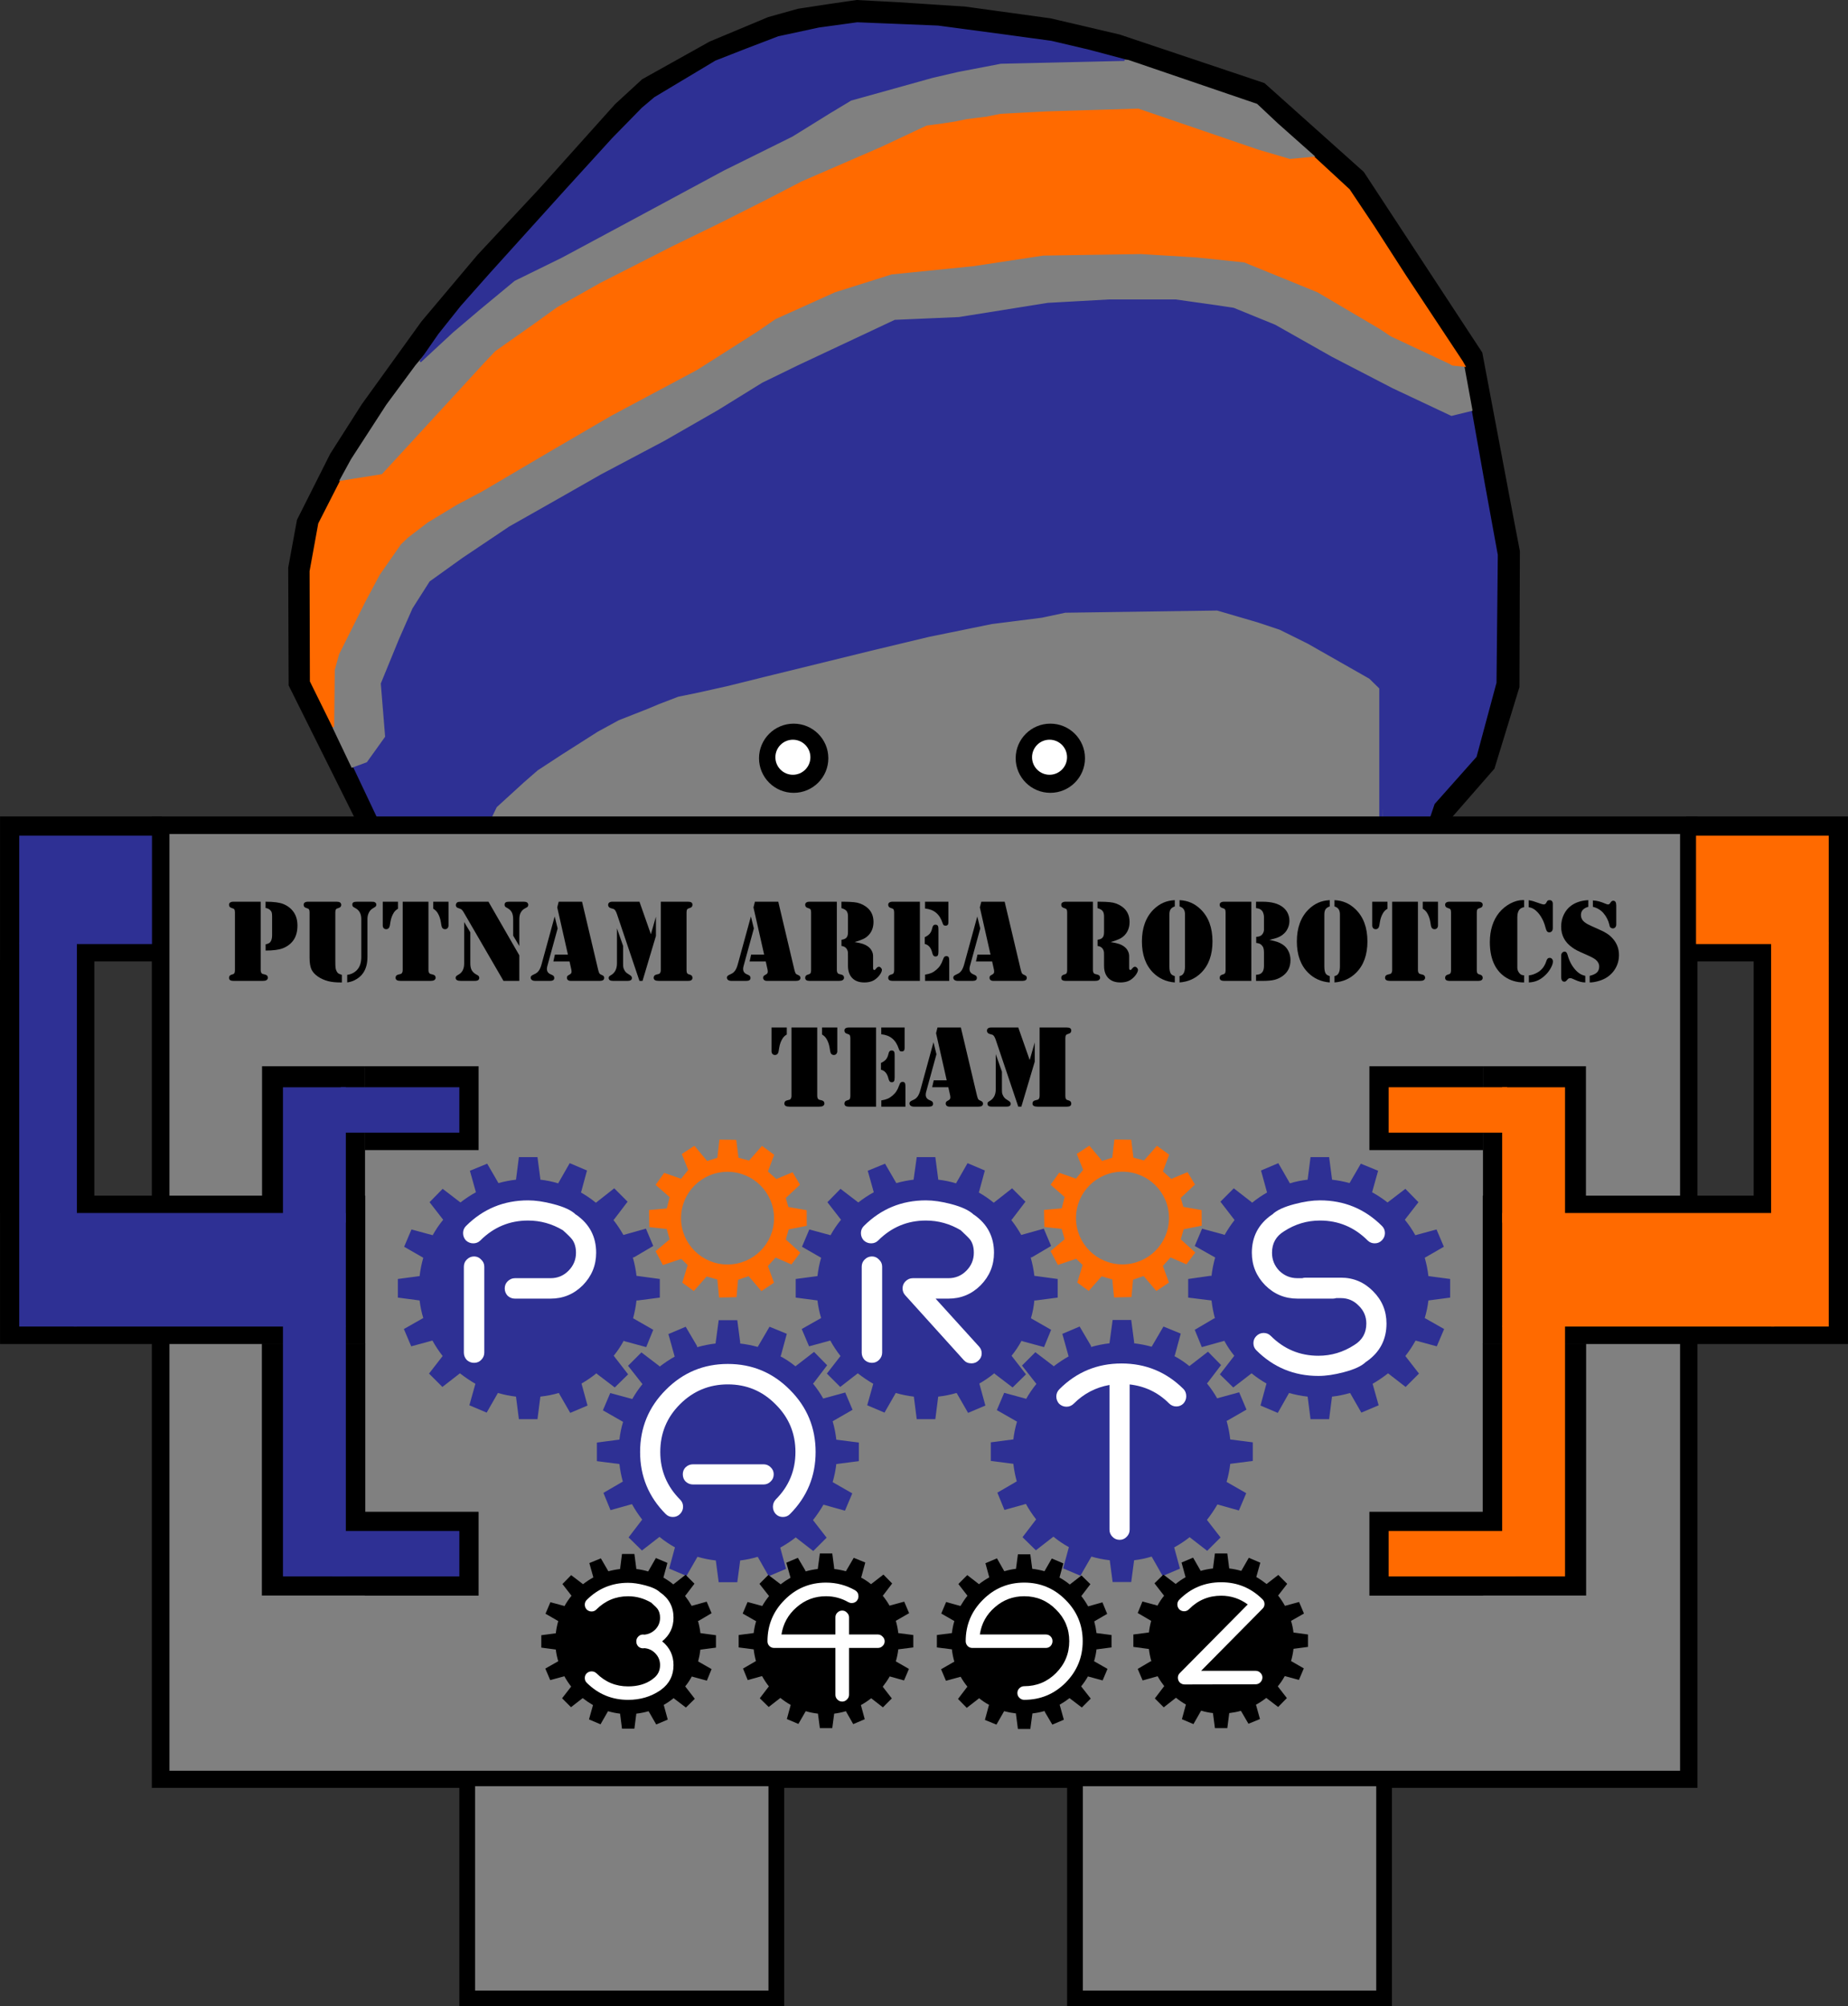 <?xml version="1.0" encoding="UTF-8" standalone="no"?>
<!-- Created with Inkscape (http://www.inkscape.org/) -->

<svg
   xmlns:dc="http://purl.org/dc/elements/1.1/"
   xmlns:cc="http://creativecommons.org/ns#"
   xmlns:rdf="http://www.w3.org/1999/02/22-rdf-syntax-ns#"
   xmlns:svg="http://www.w3.org/2000/svg"
   xmlns="http://www.w3.org/2000/svg"
   xmlns:sodipodi="http://sodipodi.sourceforge.net/DTD/sodipodi-0.dtd"
   xmlns:inkscape="http://www.inkscape.org/namespaces/inkscape"
   width="1058.163"
   height="1148.507"
   id="svg2"
   version="1.1"
   inkscape:version="0.91 r13725"
   sodipodi:docname="BeanieBot.svg"
   inkscape:export-filename="C:\Users\Brandon\Box Sync\Robotics\Graphics\BeanieBot\BeanieBotVector.png"
   inkscape:export-xdpi="600"
   inkscape:export-ydpi="600">
  <rect width="100%" height="100%" fill="#333333" stroke="none"/>
  <defs
     id="defs4" />
  <sodipodi:namedview
     id="base"
     pagecolor="#ffffff"
     bordercolor="#666666"
     borderopacity="1.0"
     inkscape:pageopacity="0.0"
     inkscape:pageshadow="2"
     inkscape:zoom="0.25"
     inkscape:cx="148.9507"
     inkscape:cy="509.75641"
     inkscape:document-units="px"
     inkscape:current-layer="layer1"
     showgrid="false"
     inkscape:window-width="1280"
     inkscape:window-height="657"
     inkscape:window-x="-8"
     inkscape:window-y="-8"
     inkscape:window-maximized="1"
     showguides="true"
     fit-margin-top="0"
     fit-margin-left="0"
     fit-margin-right="0"
     fit-margin-bottom="0">
    <inkscape:grid
       type="xygrid"
       id="grid3078"
       originx="-9.975"
       originy="-2.995" />
  </sodipodi:namedview>
  <g
     inkscape:groupmode="layer"
     id="layer1"
     inkscape:label="BeanieBot"
     style="display:inline">
    <g
       id="g3767">
      <path
         inkscape:connector-curvature="0"
         id="path3190-6"
         d="m 203.525,468.002 -37.75,-75.75 -0.25,-67.25 5,-27.25 19,-37.75 18,-28.25 34.25,-47.5 32,-38 35.25,-37.75 43.5,-48.5 15.5,-14.25 38.5,-21.5 33.5,-14 17,-4.75 18,-2.75 15.5,-2.25 23.5,1.25 38.5,2.5 49,6.75 39.5,9.25 82.75,27.75 56.75,50.75 67.75,103.25 17,90 4.5,23.5 -0.25,77.75 -14.25,46.5 -29.25,33.5 -620.25,-0.25 z"
         style="display:inline;fill:#000000;stroke:#000000;stroke-width:1px;stroke-linecap:butt;stroke-linejoin:miter;stroke-opacity:1" />
      <rect
         y="343.279"
         x="279.939"
         height="164.049"
         width="521.138"
         id="rect3086-9"
         style="display:inline;fill:#808080;fill-opacity:1" />
      <path
         inkscape:connector-curvature="0"
         id="path3193-3"
         d="m 216.9,469.002 63.5,0.25 3.625,-7.5 15.625,-14.25 7.875,-6.875 13.375,-8.75 21,-13.375 12.125,-6.625 17.125,-6.75 5.625,-2.375 11.375,-4.375 12.125,-2.5 16.75,-3.75 21.125,-5.25 60.625,-14.875 32.875,-7.875 36.125,-7.375 28.625,-3.625 13.5,-2.875 87.125,-1.25 23.5,6.875 12.375,4.125 16.125,8 35.375,20.125 6.25,6.125 1.5,75.375 25.625,0 3.25,-9.625 24,-27 11.375,-42.25 0.75,-73 -7.5,-41.125 -7.5,-42.125 -1,-1.25 -10.875,2.75 -62.5,-32 c 0,0 -57.75,-29.625 -58.375,-29.75 -0.625,-0.125 -34.25,-4.25 -34.25,-4.25 l -96.125,-0.5 -80.25,13.5 -65.75,33.25 -60.375,37.125 -69.875,38.125 -56,35.75 -23,34.875 -14.5,49.625 1.125,14.75 -8.125,11.625 z"
         style="display:inline;fill:#2e3094;fill-opacity:1;stroke:#2e3094;stroke-width:1px;stroke-linecap:round;stroke-linejoin:miter;stroke-opacity:1" />
      <rect
         y="394.019"
         x="790.654"
         height="77.952"
         width="17.854"
         id="rect3080-6"
         style="display:inline;fill:#000000;fill-opacity:0;stroke:#2e3094;stroke-width:1.756;stroke-linecap:round;stroke-linejoin:miter;stroke-opacity:1" />
      <rect
         y="467.376"
         x="86.936"
         height="556.089"
         width="885.02"
         id="rect3771-9"
         style="display:inline;fill:#000000" />
      <rect
         y="477.426"
         x="97.037"
         height="536.226"
         width="864.969"
         id="rect3774-7"
         style="display:inline;fill:#808080;fill-opacity:1" />
      <rect
         y="467.359"
         x="0.025"
         height="83.001"
         width="92.61"
         id="rect3777-3"
         style="display:inline;fill:#000000;fill-opacity:1" />
      <rect
         y="549.578"
         x="-3.3813475e-008"
         height="145.11"
         width="54.019"
         id="rect3779-2"
         style="display:inline;fill:#000000;fill-opacity:1" />
      <rect
         y="684.423"
         x="0.027"
         height="84.944"
         width="209.121"
         id="rect3781-0"
         style="display:inline;fill:#000000;fill-opacity:1" />
      <rect
         y="610.355"
         x="150.054"
         height="74.596"
         width="58.961"
         id="rect3783-5"
         style="display:inline;fill:#000000;fill-opacity:1" />
      <rect
         y="769.112"
         x="149.948"
         height="144.234"
         width="59.214"
         id="rect3783-1-5"
         style="display:inline;fill:#000000;fill-opacity:1" />
      <rect
         y="610.35"
         x="208.864"
         height="48.013"
         width="65.179"
         id="rect3807-2"
         style="display:inline;fill:#000000;fill-opacity:1" />
      <rect
         y="865.406"
         x="208.864"
         height="48.013"
         width="65.179"
         id="rect3807-7-5"
         style="display:inline;fill:#000000;fill-opacity:1" />
      <rect
         y="478.378"
         x="11.029"
         height="62.035"
         width="75.992"
         id="rect3827-1"
         style="display:inline;fill:#2e3094;fill-opacity:1" />
      <rect
         y="539.377"
         x="11.025"
         height="219.996"
         width="32.989"
         id="rect3829-5"
         style="display:inline;fill:#2e3094;fill-opacity:1" />
      <rect
         y="694.37"
         x="42.174"
         height="65.011"
         width="155.848"
         id="rect3831-0"
         style="display:inline;fill:#2e3094;fill-opacity:1" />
      <rect
         y="622.405"
         x="162.023"
         height="77.472"
         width="35.998"
         id="rect3833-6"
         style="display:inline;fill:#2e3094;fill-opacity:1" />
      <rect
         y="622.385"
         x="195.174"
         height="25.994"
         width="67.846"
         id="rect3835-9"
         style="display:inline;fill:#2e3094;fill-opacity:1" />
      <rect
         y="759.137"
         x="162.023"
         height="143.245"
         width="35.998"
         id="rect3833-4-3"
         style="display:inline;fill:#2e3094;fill-opacity:1" />
      <rect
         y="876.397"
         x="190.353"
         height="25.994"
         width="72.671"
         id="rect3835-0-78"
         style="display:inline;fill:#2e3094;fill-opacity:1" />
      <rect
         transform="scale(-1,1)"
         y="467.362"
         x="-1058.138"
         height="83.001"
         width="92.61"
         id="rect3777-1-7"
         style="display:inline;fill:#000000;fill-opacity:1" />
      <rect
         transform="scale(-1,1)"
         y="549.581"
         x="-1058.163"
         height="145.11"
         width="54.019"
         id="rect3779-7-1"
         style="display:inline;fill:#000000;fill-opacity:1" />
      <rect
         transform="scale(-1,1)"
         y="684.426"
         x="-1058.137"
         height="84.944"
         width="209.121"
         id="rect3781-4-6"
         style="display:inline;fill:#000000;fill-opacity:1" />
      <rect
         transform="scale(-1,1)"
         y="610.358"
         x="-908.109"
         height="74.596"
         width="58.961"
         id="rect3783-0-9"
         style="display:inline;fill:#000000;fill-opacity:1" />
      <rect
         transform="scale(-1,1)"
         y="769.115"
         x="-908.215"
         height="144.234"
         width="59.214"
         id="rect3783-1-9-8"
         style="display:inline;fill:#000000;fill-opacity:1" />
      <rect
         transform="scale(-1,1)"
         y="610.353"
         x="-849.299"
         height="48.013"
         width="65.179"
         id="rect3807-4-2"
         style="display:inline;fill:#000000;fill-opacity:1" />
      <rect
         transform="scale(-1,1)"
         y="865.409"
         x="-849.299"
         height="48.013"
         width="65.179"
         id="rect3807-7-8-7"
         style="display:inline;fill:#000000;fill-opacity:1" />
      <rect
         transform="scale(-1,1)"
         y="478.381"
         x="-1047.134"
         height="62.035"
         width="75.992"
         id="rect3827-8-0"
         style="display:inline;fill:#ff6a00;fill-opacity:1" />
      <rect
         transform="scale(-1,1)"
         y="539.38"
         x="-1047.138"
         height="219.996"
         width="32.989"
         id="rect3829-2-1"
         style="display:inline;fill:#ff6a00;fill-opacity:1" />
      <rect
         transform="scale(-1,1)"
         y="694.373"
         x="-1015.989"
         height="65.011"
         width="155.848"
         id="rect3831-4-6"
         style="display:inline;fill:#ff6a00;fill-opacity:1" />
      <rect
         transform="scale(-1,1)"
         y="622.408"
         x="-896.14"
         height="77.472"
         width="35.998"
         id="rect3833-5-8"
         style="display:inline;fill:#ff6a00;fill-opacity:1" />
      <rect
         transform="scale(-1,1)"
         y="622.387"
         x="-862.989"
         height="25.994"
         width="67.846"
         id="rect3835-5-4"
         style="display:inline;fill:#ff6a00;fill-opacity:1" />
      <rect
         transform="scale(-1,1)"
         y="759.14"
         x="-896.14"
         height="143.245"
         width="35.998"
         id="rect3833-4-1-1"
         style="display:inline;fill:#ff6a00;fill-opacity:1" />
      <rect
         transform="scale(-1,1)"
         y="876.4"
         x="-867.81"
         height="25.994"
         width="72.671"
         id="rect3835-0-7-5"
         style="display:inline;fill:#ff6a00;fill-opacity:1" />
      <rect
         y="1018.312"
         x="263.023"
         height="130.19"
         width="186.003"
         id="rect3060-9"
         style="display:inline;fill:#000000;fill-opacity:1" />
      <rect
         y="1022.505"
         x="272.028"
         height="116.997"
         width="167.996"
         id="rect3062-6"
         style="display:inline;fill:#808080;fill-opacity:1" />
      <rect
         y="1018.317"
         x="611.023"
         height="130.19"
         width="186.003"
         id="rect3060-1-2"
         style="display:inline;fill:#000000;fill-opacity:1" />
      <rect
         y="1022.51"
         x="620.029"
         height="116.997"
         width="167.996"
         id="rect3062-1-1"
         style="display:inline;fill:#808080;fill-opacity:1" />
      <ellipse
         cy="434.054"
         cx="454.461"
         id="path3095-9"
         style="display:inline;fill:#000000;fill-opacity:1"
         rx="19.843"
         ry="19.799" />
      <ellipse
         cy="433.479"
         cx="454.008"
         id="path3101-3"
         style="display:inline;fill:#ffffff;fill-opacity:1"
         rx="10.021"
         ry="10.032" />
      <ellipse
         cy="434.047"
         cx="601.421"
         id="path3095-4-4"
         style="display:inline;fill:#000000;fill-opacity:1"
         rx="19.843"
         ry="19.799" />
      <ellipse
         cy="433.473"
         cx="600.968"
         id="path3101-0-1"
         style="display:inline;fill:#ffffff;fill-opacity:1"
         rx="10.021"
         ry="10.032" />
      <path
         inkscape:connector-curvature="0"
         id="path3964-0"
         d="m 201.626,438.915 8.132,-3.005 10.253,-14.319 -2.475,-30.406 10.43,-25.456 7.778,-17.678 9.899,-15.556 18.631,-13.369 27,-18.125 26.5,-15 26.125,-14.875 36.375,-19.25 30.5,-17.5 25.434,-15.726 20.683,-10.076 55.331,-25.986 36.77,-1.591 50.912,-8.132 35.002,-1.945 38.361,0 23.865,3.359 9.369,1.414 23.865,9.723 32.527,18.385 34.825,18.031 33.411,15.733 11.49,-2.828 -4.596,-25.102 -2.828,-1.945 -16.617,-7.071 -45.608,-24.572 -46.846,-24.395 -18.385,-4.419 -97.404,-6.01 -104.652,14.496 -64.347,20.153 -53.563,34.648 -93.515,56.038 -56.745,33.588 -17.324,18.031 -17.501,32.88 -13.435,29.522 -1.061,18.031 2.828,18.031 z"
         style="display:inline;fill:#808080;fill-opacity:1;stroke:#808080;stroke-width:1px;stroke-linecap:butt;stroke-linejoin:miter;stroke-opacity:1" />
      <path
         inkscape:connector-curvature="0"
         id="path3967-6"
         d="m 190.843,416.111 0.354,-32.704 2.475,-9.016 15.026,-30.052 8.309,-15.556 12.198,-17.501 4.066,-3.889 11.314,-8.662 16.617,-10.076 14.672,-7.778 38.714,-22.804 35.179,-20.506 39.421,-21.036 9.899,-5.303 34.471,-21.92 10.253,-7.071 34.118,-15.38 32.527,-10.253 47.199,-4.773 39.598,-6.01 56.038,-0.884 31.997,1.945 27.224,2.828 42.073,17.147 35.709,21.036 6.364,4.243 33.588,15.733 1.414,0.884 6.894,0.707 -1.414,-2.475 -32.527,-49.144 -18.208,-28.284 -13.965,-20.86 -20.86,-19.269 -1.945,-1.237 -12.021,0 -30.936,-11.49 -52.856,-18.208 -76.898,1.945 c 0,0 -46.846,7.955 -48.437,7.955 -1.591,0 -46.846,21.567 -46.846,21.567 l 0,0 -66.468,30.052 -122.683,64.7 -54.447,57.629 -24.572,25.279 -17.324,5.834 -13.435,26.34 -4.95,27.224 0.177,62.932 z"
         style="display:inline;fill:#ff6a00;fill-opacity:1;stroke:#ff6a00;stroke-width:1px;stroke-linecap:butt;stroke-linejoin:miter;stroke-opacity:1" />
      <path
         inkscape:connector-curvature="0"
         id="path3970-5"
         d="m 195.086,274.689 23.335,-3.712 30.582,-33.234 27.754,-30.229 6.541,-6.894 22.097,-15.556 13.258,-9.546 24.749,-13.965 41.012,-20.86 27.224,-13.258 26.693,-13.435 20.506,-10.607 45.255,-19.622 26.34,-12.374 8.132,-1.061 8.132,-1.237 6.894,-1.414 11.314,-1.414 7.778,-1.591 26.693,-1.414 52.503,-1.591 26.87,9.192 41.896,14.319 18.031,5.303 13.258,-1.237 -20.506,-18.208 -11.844,-11.137 -73.539,-25.102 -9.369,-1.237 -46.492,-0.53 -22.274,0.177 -83.262,20.153 -82.731,46.846 -53.387,27.577 -63.816,33.764 -36.062,35.532 -10.374,12.292 -16.625,22.5 -20.25,31.25 z"
         style="display:inline;fill:#808080;fill-opacity:1;stroke:#808080;stroke-width:1px;stroke-linecap:butt;stroke-linejoin:miter;stroke-opacity:1" />
      <path
         inkscape:connector-curvature="0"
         id="path3973-9"
         d="m 240.65,207.002 18.5,-17.125 14.875,-12.625 20.375,-16.875 27.25,-13.375 39.125,-21 53.375,-28.75 39.375,-19.5 21.375,-13.25 12.25,-7.375 46.625,-13 14.5,-3.375 24.75,-4.75 70.875,-1.625 -20.125,-5.375 -21.75,-5.125 -28.375,-3.875 -36.625,-4.875 -46.125,-1.875 -21.875,3 -23.25,5 -18.625,7.125 -17.25,6.75 -34.875,20.875 -7.125,6 -17,17.375 -26.75,29.375 -43.25,47.875 -16.75,18.875 -12.75,16 z"
         style="display:inline;fill:#2e3094;fill-opacity:1;stroke:#2e3094;stroke-width:1px;stroke-linecap:butt;stroke-linejoin:miter;stroke-opacity:1" />
      <ellipse
         ry="56.459"
         rx="55.459"
         cy="738.502"
         cx="299.705"
         id="path4121-3"
         style="display:inline;fill:#ffffff;fill-opacity:1;stroke:#ffffff;stroke-width:1.082;stroke-linecap:round;stroke-linejoin:miter;stroke-opacity:1" />
      <ellipse
         ry="56.459"
         rx="55.459"
         cy="831.002"
         cx="414.705"
         id="path4121-8-3"
         style="display:inline;fill:#ffffff;fill-opacity:1;stroke:#ffffff;stroke-width:1.082;stroke-linecap:round;stroke-linejoin:miter;stroke-opacity:1" />
      <ellipse
         ry="56.459"
         rx="55.459"
         cy="737.002"
         cx="532.205"
         id="path4121-2-3"
         style="display:inline;fill:#ffffff;fill-opacity:1;stroke:#ffffff;stroke-width:1.082;stroke-linecap:round;stroke-linejoin:miter;stroke-opacity:1" />
      <ellipse
         ry="56.459"
         rx="55.459"
         cy="828.502"
         cx="643.705"
         id="path4121-4-2"
         style="display:inline;fill:#ffffff;fill-opacity:1;stroke:#ffffff;stroke-width:1.082;stroke-linecap:round;stroke-linejoin:miter;stroke-opacity:1" />
      <ellipse
         ry="56.459"
         rx="55.459"
         cy="735.502"
         cx="753.705"
         id="path4121-5-2"
         style="display:inline;fill:#ffffff;fill-opacity:1;stroke:#ffffff;stroke-width:1.082;stroke-linecap:round;stroke-linejoin:miter;stroke-opacity:1" />
      <ellipse
         ry="36.635"
         rx="38.885"
         cy="938.502"
         cx="699.455"
         id="path4121-51-19"
         style="display:inline;fill:#ffffff;fill-opacity:1;stroke:#ffffff;stroke-width:0.73;stroke-linecap:round;stroke-linejoin:miter;stroke-opacity:1" />
      <ellipse
         ry="36.635"
         rx="38.885"
         cy="939.002"
         cx="586.705"
         id="path4121-51-7-6"
         style="display:inline;fill:#ffffff;fill-opacity:1;stroke:#ffffff;stroke-width:0.73;stroke-linecap:round;stroke-linejoin:miter;stroke-opacity:1" />
      <ellipse
         ry="36.635"
         rx="38.885"
         cy="940.002"
         cx="474.705"
         id="path4121-51-1-6"
         style="display:inline;fill:#ffffff;fill-opacity:1;stroke:#ffffff;stroke-width:0.73;stroke-linecap:round;stroke-linejoin:miter;stroke-opacity:1" />
      <ellipse
         ry="36.635"
         rx="38.885"
         cy="940.002"
         cx="360.705"
         id="path4121-51-15-4"
         style="display:inline;fill:#ffffff;fill-opacity:1;stroke:#ffffff;stroke-width:0.73;stroke-linecap:round;stroke-linejoin:miter;stroke-opacity:1" />
      <g
         id="text4018-6"
         style="font-style:normal;font-variant:normal;font-weight:normal;font-stretch:normal;font-size:150px;line-height:125%;font-family:GearBox;-inkscape-font-specification:GearBox;letter-spacing:0px;word-spacing:0px;display:inline;fill:#2e3094;fill-opacity:1;stroke:none"
         transform="translate(-9.975,-18.498)">
        <path
           inkscape:connector-curvature="0"
           id="path4486-1"
           d="m 375.183,762.94 12.6,-1.65 0,-10.65 -13.35,-1.8 q -0.6,-5.25 -2.1,-10.5 l 0.75,-0.15 10.95,-6.45 -4.2,-9.9 -12.9,3.6 q -2.55,-4.5 -5.7,-8.55 l 0.45,-0.45 7.65,-10.05 -7.65,-7.65 -10.5,8.25 q -4.05,-3.3 -8.55,-5.85 l 0.15,-0.45 3.3,-12.15 -9.9,-4.2 -6.6,11.55 q -4.95,-1.5 -10.2,-2.1 l 0,-0.3 -1.65,-12.6 -10.65,0 -1.65,12.9 q -5.1,0.6 -10.05,1.95 l -6.45,-11.1 -9.9,4.05 3.45,12.3 q -4.65,2.55 -8.85,5.85 l -10.2,-7.8 -7.5,7.65 7.8,10.05 q -3.45,4.2 -6,8.85 l -12.15,-3.3 -4.2,9.9 10.95,6.3 q -1.5,5.25 -2.1,10.5 l -12.45,1.65 0,10.65 12.45,1.65 q 0.6,5.1 2.1,10.05 l -11.1,6.3 4.2,9.9 12.15,-3.3 q 2.55,4.65 5.85,8.85 l -7.8,10.05 7.65,7.65 10.05,-7.8 q 4.2,3.3 8.85,6 l -3.45,12.3 9.9,4.2 6.45,-11.25 q 5.1,1.5 10.35,2.1 l 1.65,12.9 10.65,0 1.65,-12.9 q 5.4,-0.6 10.65,-2.1 l 0.15,0.45 6.3,10.95 9.9,-4.2 -3.45,-12.6 q 4.5,-2.55 8.55,-5.85 l 0.45,0.45 10.05,7.65 7.65,-7.5 -8.25,-10.65 q 3.3,-4.05 5.7,-8.55 l 0.75,0.3 12.15,3.3 4.05,-9.9 -11.55,-6.6 q 1.35,-5.1 1.95,-10.2 l 0.75,0 z m -87.9,29.85 q 0,2.4 -1.8,4.2 -1.65,1.65 -4.05,1.65 -2.4,0 -4.2,-1.65 -1.65,-1.8 -1.65,-4.2 l 0,-49.2 q 0,-2.4 1.65,-4.05 1.8,-1.8 4.2,-1.8 2.4,0 4.05,1.8 1.8,1.65 1.8,4.05 l 0,49.2 z m 37.95,-30.9 -20.4,0 q -2.4,0 -4.2,-1.65 -1.65,-1.8 -1.65,-4.2 0,-2.4 1.65,-4.05 1.8,-1.8 4.2,-1.8 l 20.4,0 q 6,0 10.2,-4.2 4.35,-4.35 4.35,-10.35 0,-4.5 -2.1,-7.5 -1.2,-1.65 -5.4,-5.4 -9.3,-5.55 -19.95,-5.55 -15.9,0 -27.3,11.4 -1.65,1.65 -4.05,1.65 -2.4,0 -4.2,-1.65 -1.65,-1.8 -1.65,-4.2 0,-2.4 1.65,-4.05 14.7,-14.7 35.55,-14.7 6.45,0 14.4,2.1 9.3,2.4 12.9,6 l 0.3,0.15 q 11.4,7.95 11.4,21.75 0,10.8 -7.65,18.6 -7.65,7.65 -18.45,7.65 z" />
      </g>
      <g
         id="text4022-2"
         style="font-style:normal;font-variant:normal;font-weight:normal;font-stretch:normal;font-size:150px;line-height:125%;font-family:GearBox;-inkscape-font-specification:GearBox;letter-spacing:0px;word-spacing:0px;display:inline;fill:#2e3094;fill-opacity:1;stroke:none"
         transform="translate(-9.975,-18.498)">
        <path
           inkscape:connector-curvature="0"
           id="path4483-9"
           d="m 501.748,854.928 0,-10.65 -12.9,-1.65 q -0.6,-5.4 -2.1,-10.5 l 0.45,-0.3 10.95,-6.3 -4.2,-9.9 -12.6,3.45 q -2.55,-4.5 -5.85,-8.55 l 0.45,-0.45 7.65,-10.05 -7.5,-7.65 -10.65,8.25 q -4.05,-3.3 -8.55,-5.7 l 0.3,-0.75 3.3,-12.15 -9.9,-4.05 -6.75,11.55 q -4.95,-1.35 -10.05,-1.95 l 0,-0.75 -1.65,-12.6 -10.65,0 -1.8,13.35 q -5.25,0.6 -10.5,2.1 l -0.15,-0.75 -6.45,-10.95 -9.9,4.2 3.6,12.9 q -4.5,2.55 -8.55,5.7 l -0.45,-0.45 -10.05,-7.65 -7.65,7.65 8.25,10.5 q -3.3,4.05 -5.85,8.55 l -0.45,-0.15 -12.15,-3.3 -4.2,9.9 11.55,6.6 q -1.5,4.95 -2.1,10.2 l -0.3,0 -12.6,1.65 0,10.65 12.9,1.65 q 0.6,5.1 1.95,10.05 l -11.1,6.45 4.05,9.9 12.3,-3.45 q 2.55,4.65 5.85,8.85 l -7.8,10.2 7.65,7.5 10.05,-7.8 q 4.2,3.45 8.85,6 l -3.3,12.15 9.9,4.2 6.3,-10.95 q 5.1,1.5 10.5,2.1 l 1.65,12.45 10.65,0 1.65,-12.45 q 5.1,-0.6 10.05,-2.1 l 6.3,11.1 9.9,-4.2 -3.3,-12.15 q 4.65,-2.55 8.85,-5.85 l 10.05,7.8 7.65,-7.65 -7.8,-10.05 q 3.3,-4.2 6,-8.85 l 12.3,3.45 4.2,-9.9 -11.25,-6.45 q 1.5,-5.1 2.1,-10.35 l 12.9,-1.65 z m -54.6,13.35 -40.35,0 q -2.4,0 -4.2,-1.65 -1.65,-1.65 -1.65,-4.2 0,-2.4 1.65,-4.05 1.8,-1.65 4.2,-1.65 l 40.35,0 q 2.4,0 4.05,1.65 1.8,1.65 1.8,4.05 0,2.55 -1.8,4.2 -1.65,1.65 -4.05,1.65 z m 15.3,16.8 q -1.65,1.8 -4.2,1.8 -2.4,0 -4.05,-1.65 -1.65,-1.8 -1.65,-4.2 0,-2.4 1.65,-4.2 11.25,-11.25 11.25,-27.15 0,-16.05 -11.4,-27.3 -11.25,-11.4 -27.3,-11.4 -16.05,0 -27.45,11.4 -11.25,11.25 -11.25,27.3 0,15.9 11.4,27.3 1.65,1.65 1.65,4.05 0,2.4 -1.8,4.2 -1.65,1.65 -4.05,1.65 -2.4,0 -4.05,-1.65 -14.7,-14.7 -14.7,-35.55 0,-20.85 14.7,-35.55 14.7,-14.85 35.55,-14.85 20.85,0 35.55,14.85 14.7,14.7 14.7,35.55 0,20.7 -14.55,35.4 z" />
      </g>
      <g
         id="text4026-4"
         style="font-style:normal;font-variant:normal;font-weight:normal;font-stretch:normal;font-size:150px;line-height:125%;font-family:GearBox;-inkscape-font-specification:GearBox;letter-spacing:0px;word-spacing:0px;display:inline;fill:#2e3094;fill-opacity:1;stroke:none"
         transform="translate(-9.975,-18.498)">
        <path
           inkscape:connector-curvature="0"
           id="path4480-3"
           d="m 602.992,762.94 12.6,-1.65 0,-10.65 -13.35,-1.8 q -0.6,-5.25 -2.1,-10.5 l 0.75,-0.15 10.95,-6.45 -4.2,-9.9 -12.9,3.6 q -2.55,-4.5 -5.7,-8.55 l 0.45,-0.45 7.65,-10.05 -7.65,-7.65 -10.5,8.25 q -4.05,-3.3 -8.55,-5.85 l 0.15,-0.45 3.3,-12.15 -9.9,-4.2 -6.6,11.55 q -4.95,-1.5 -10.2,-2.1 l 0,-0.3 -1.65,-12.6 -10.65,0 -1.8,12.9 q -4.95,0.6 -9.9,1.95 l -6.45,-11.1 -9.9,4.05 3.45,12.3 q -4.65,2.55 -8.85,5.85 l -10.2,-7.8 -7.5,7.65 7.8,10.05 q -3.45,4.2 -6,8.85 l -12.15,-3.3 -4.2,9.9 10.95,6.3 q -1.5,5.25 -2.1,10.5 l -12.45,1.65 0,10.65 12.45,1.65 q 0.6,5.1 2.1,10.05 l -11.1,6.3 4.2,9.9 12.15,-3.3 q 2.55,4.65 5.85,8.85 l -7.8,10.05 7.65,7.65 10.05,-7.8 q 4.2,3.3 8.85,6 l -3.45,12.3 9.9,4.2 6.45,-11.25 q 5.1,1.5 10.35,2.1 l 1.65,12.9 10.65,0 1.65,-12.9 q 5.4,-0.6 10.5,-2.1 l 0.3,0.45 6.3,10.95 9.9,-4.2 -3.45,-12.6 q 4.5,-2.55 8.55,-5.85 l 0.45,0.45 10.05,7.65 7.65,-7.5 -8.25,-10.65 q 3.3,-4.05 5.7,-8.55 l 0.75,0.3 12.15,3.3 4.05,-9.9 -11.55,-6.6 q 1.5,-5.1 1.95,-10.2 l 0.75,0 z m -87.9,29.85 q 0,2.4 -1.8,4.2 -1.65,1.65 -4.05,1.65 -2.4,0 -4.2,-1.65 -1.65,-1.8 -1.65,-4.2 l 0,-49.2 q 0,-2.4 1.65,-4.05 1.8,-1.8 4.2,-1.8 2.4,0 4.05,1.8 1.8,1.65 1.8,4.05 l 0,49.2 z m 55.5,-3.45 q 1.5,1.65 1.5,3.9 0,2.4 -1.8,4.05 -1.65,1.65 -4.05,1.65 -2.7,0 -4.35,-1.8 l -33.6,-37.2 q -1.5,-1.65 -1.5,-3.9 0,-2.4 1.65,-4.05 1.8,-1.8 4.2,-1.8 l 20.4,0 q 6,0 10.2,-4.2 4.35,-4.35 4.35,-10.35 0,-4.65 -2.1,-7.5 -1.05,-1.35 -5.4,-5.4 -9.3,-5.55 -19.95,-5.55 -15.9,0 -27.3,11.4 -1.65,1.65 -4.05,1.65 -2.4,0 -4.2,-1.65 -1.65,-1.8 -1.65,-4.2 0,-2.4 1.65,-4.05 14.7,-14.7 35.55,-14.7 6.45,0 14.4,2.1 9.15,2.4 12.9,6 l 0.3,0.15 q 11.4,7.95 11.4,21.75 0,10.8 -7.65,18.6 -7.65,7.65 -18.45,7.65 l -7.35,0 24.9,27.45 z" />
      </g>
      <g
         id="text4030-5"
         style="font-style:normal;font-variant:normal;font-weight:normal;font-stretch:normal;font-size:150px;line-height:125%;font-family:GearBox;-inkscape-font-specification:GearBox;letter-spacing:0px;word-spacing:0px;display:inline;fill:#2e3094;fill-opacity:1;stroke:none"
         transform="translate(-9.975,-18.498)">
        <path
           inkscape:connector-curvature="0"
           id="path4477-7"
           d="m 727.315,854.807 0,-10.65 -12.9,-1.65 q -0.6,-5.4 -2.1,-10.65 l 0.45,-0.15 10.95,-6.3 -4.2,-9.9 -12.6,3.45 q -2.55,-4.5 -5.85,-8.55 l 0.45,-0.45 7.65,-10.05 -7.5,-7.65 -10.65,8.25 q -4.05,-3.3 -8.55,-5.7 l 0.3,-0.75 3.3,-12.15 -9.9,-4.05 -6.75,11.55 q -4.95,-1.35 -10.05,-1.95 l 0,-0.75 -1.65,-12.6 -10.65,0 -1.8,13.35 q -5.25,0.6 -10.5,2.1 l -0.15,-0.75 -6.45,-10.95 -9.9,4.2 3.6,12.9 q -4.5,2.55 -8.55,5.7 l -0.45,-0.45 -10.05,-7.65 -7.65,7.65 8.25,10.5 q -3.3,4.05 -5.85,8.55 l -0.45,-0.15 -12.15,-3.3 -4.2,9.9 11.55,6.6 q -1.5,4.95 -2.1,10.2 l -0.3,0 -12.6,1.65 0,10.65 12.9,1.65 q 0.6,5.1 1.95,10.05 l -11.1,6.45 4.05,9.9 12.3,-3.45 q 2.55,4.65 5.85,8.85 l -7.8,10.2 7.65,7.5 10.05,-7.8 q 4.2,3.45 8.85,6 l -3.3,12.15 9.9,4.2 6.3,-10.95 q 5.1,1.5 10.5,2.1 l 1.65,12.45 10.65,0 1.65,-12.45 q 5.1,-0.6 10.05,-2.1 l 6.3,11.1 9.9,-4.2 -3.3,-12.15 q 4.65,-2.55 8.85,-5.85 l 10.05,7.8 7.65,-7.65 -7.8,-10.05 q 3.3,-4.2 6,-8.85 l 12.3,3.45 4.2,-9.9 -11.25,-6.45 q 1.5,-5.1 2.1,-10.35 l 12.9,-1.65 z m -43.8,-31.2 q -2.4,0 -4.2,-1.8 -9.3,-9.3 -22.5,-10.8 l 0,83.1 q 0,2.4 -1.65,4.05 -1.65,1.8 -4.05,1.8 -2.55,0 -4.2,-1.8 -1.65,-1.65 -1.65,-4.05 l 0,-82.8 q -11.85,2.1 -20.4,10.65 -1.8,1.8 -4.2,1.8 -2.4,0 -4.2,-1.65 -1.65,-1.8 -1.65,-4.2 0,-2.4 1.8,-4.2 14.7,-14.7 35.55,-14.7 20.7,0 35.4,14.55 1.65,1.65 1.65,4.2 0,2.4 -1.65,4.2 -1.65,1.65 -4.05,1.65 z" />
      </g>
      <g
         id="text4034-7"
         style="font-style:normal;font-variant:normal;font-weight:normal;font-stretch:normal;font-size:150px;line-height:125%;font-family:GearBox;-inkscape-font-specification:GearBox;letter-spacing:0px;word-spacing:0px;display:inline;fill:#2e3094;fill-opacity:1;stroke:none"
         transform="translate(-9.975,-18.498)">
        <path
           inkscape:connector-curvature="0"
           id="path4474-2"
           d="m 840.331,761.29 0,-10.65 -12.45,-1.65 q -0.6,-5.25 -2.1,-10.5 l 10.95,-6.3 -4.2,-9.9 -12.15,3.3 q -2.55,-4.65 -6,-8.85 l 7.8,-10.05 -7.5,-7.65 -10.2,7.8 q -4.2,-3.3 -8.85,-5.85 l 3.45,-12.3 -9.9,-4.05 -6.45,11.1 q -4.95,-1.35 -10.05,-1.95 l 0,-0.3 -1.65,-12.6 -10.65,0 -1.65,12.9 q -5.25,0.6 -10.2,2.1 l -0.3,-0.6 -6.3,-10.95 -9.9,4.2 3.45,12.6 q -4.5,2.55 -8.55,5.85 l -0.45,-0.45 -10.05,-7.8 -7.65,7.65 8.1,10.5 q -3.15,4.05 -5.7,8.55 l -0.75,-0.3 -12.15,-3.3 -4.2,9.9 11.7,6.6 q -1.5,5.25 -2.1,10.5 l -0.75,0 -12.6,1.8 0,10.65 13.35,1.65 q 0.6,5.1 1.95,10.2 l -0.6,0.15 -10.95,6.45 4.05,9.9 12.9,-3.6 q 2.4,4.5 5.7,8.55 l -0.45,0.6 -7.8,10.05 7.65,7.5 10.5,-8.1 q 4.05,3.3 8.55,5.85 l -0.15,0.45 -3.3,12.15 9.9,4.2 6.45,-11.4 q 5.25,1.5 10.65,2.1 l 1.65,12.9 10.65,0 1.65,-12.9 q 5.25,-0.6 10.35,-2.1 l 6.45,11.25 9.9,-4.2 -3.45,-12.3 q 4.65,-2.7 8.85,-6 l 10.05,7.8 7.65,-7.65 -7.8,-10.05 q 3.3,-4.2 5.85,-8.85 l 12.15,3.3 4.2,-9.9 -11.1,-6.3 q 1.5,-4.95 2.1,-10.05 l 12.45,-1.65 z m -47.85,36.6 -0.3,0.15 q -3.6,3.6 -12.9,6 -7.95,2.1 -14.4,2.1 -20.85,0 -35.55,-14.7 -1.65,-1.65 -1.65,-4.05 0,-2.4 1.65,-4.05 1.8,-1.8 4.2,-1.8 2.4,0 4.05,1.65 11.4,11.4 27.3,11.4 11.1,0 20.55,-6.15 6.9,-4.2 6.9,-12.3 0,-6 -4.35,-10.2 -4.2,-4.35 -10.2,-4.35 l -2.7,0 q -1.05,0.3 -1.8,0.3 l -20.4,0 q -10.8,0 -18.45,-7.65 -7.65,-7.8 -7.65,-18.6 0,-13.8 11.4,-21.75 l 0.3,-0.15 q 3.6,-3.6 12.9,-6 7.95,-2.1 14.4,-2.1 20.85,0 35.55,14.7 1.65,1.65 1.65,4.05 0,2.4 -1.8,4.2 -1.65,1.65 -4.05,1.65 -2.4,0 -4.05,-1.65 -11.4,-11.4 -27.3,-11.4 -11.1,0 -20.55,6.15 -6.9,4.2 -6.9,12.3 0,6 4.2,10.35 4.35,4.2 10.35,4.2 l 2.7,0 q 1.05,-0.3 1.8,-0.3 l 20.4,0 q 10.8,0 18.45,7.8 7.65,7.65 7.65,18.45 0,13.8 -11.4,21.75 z" />
      </g>
      <g
         id="text4039-6"
         style="font-style:normal;font-variant:normal;font-weight:normal;font-stretch:normal;font-size:100px;line-height:125%;font-family:GearBox;-inkscape-font-specification:GearBox;letter-spacing:0px;word-spacing:0px;fill:#000000;fill-opacity:1;stroke:none"
         transform="translate(-9.975,-18.498)">
        <path
           inkscape:connector-curvature="0"
           id="path4471-6"
           d="m 411.528,962.766 8.4,-1.1 0,-7.1 -8.9,-1.2 q -0.4,-3.5 -1.4,-7 l 0.5,-0.1 7.3,-4.3 -2.8,-6.6 -8.6,2.4 q -1.7,-3 -3.8,-5.7 l 0.3,-0.3 5.1,-6.7 -5.1,-5.1 -7,5.5 q -2.7,-2.2 -5.7,-3.9 l 0.1,-0.3 2.2,-8.1 -6.6,-2.8 -4.4,7.7 q -3.3,-1 -6.8,-1.4 l 0,-0.2 -1.1,-8.4 -7.1,0 -1.1,8.6 q -3.4,0.4 -6.7,1.3 l -4.3,-7.4 -6.6,2.7 2.3,8.2 q -3.1,1.7 -5.9,3.9 l -6.8,-5.2 -5,5.1 5.2,6.7 q -2.3,2.8 -4,5.9 l -8.1,-2.2 -2.8,6.6 7.3,4.2 q -1,3.5 -1.4,7 l -8.3,1.1 0,7.1 8.3,1.1 q 0.4,3.4 1.4,6.7 l -7.4,4.2 2.8,6.6 8.1,-2.2 q 1.7,3.1 3.9,5.9 l -5.2,6.7 5.1,5.1 6.7,-5.2 q 2.8,2.2 5.9,4 l -2.3,8.2 6.6,2.8 4.3,-7.5 q 3.4,1 6.9,1.4 l 1.1,8.6 7.1,0 1.1,-8.6 q 3.6,-0.4 7,-1.4 l 0.2,0.3 4.2,7.3 6.6,-2.8 -2.3,-8.4 q 3,-1.7 5.7,-3.9 l 0.3,0.3 6.7,5.1 5.1,-5 -5.5,-7.1 q 2.2,-2.7 3.8,-5.7 l 0.5,0.2 8.1,2.2 2.7,-6.6 -7.7,-4.4 q 0.9,-3.4 1.3,-6.8 l 0.5,0 z m -15.9,8.9 q 0,8.9 -7.1,14.1 l -0.7,0.5 q -7.9,5.3 -18.2,5.3 -13.8,0 -23.6,-9.7 -1.2,-1.1 -1.2,-2.8 0,-1.6 1.1,-2.7 1.2,-1.1 2.8,-1.1 1.6,0 2.8,1.1 7.5,7.5 18.1,7.5 8.3,0 13.8,-4 0.1,-0.1 0.5,-0.4 4,-2.9 4,-7.8 0,-3.9 -2.7,-6.7 -2.7,-2.8 -6.5,-3 -0.1,0 -0.3,0.1 -0.2,0 -0.2,0 -1.7,0 -2.8,-1.1 -1.1,-1.2 -1.1,-2.8 l 0,-0.1 q 0,-1.6 1.1,-2.7 1.1,-1.2 2.8,-1.2 0,0 0.2,0 0.2,0 0.3,0.1 3.8,-0.3 6.5,-3 2.7,-2.8 2.7,-6.7 0,-3 -1.4,-5 -0.7,-1 -3.6,-3.6 -6.2,-3.7 -13.3,-3.7 -10.6,0 -18.2,7.6 -1.1,1.1 -2.7,1.1 -1.6,0 -2.8,-1.1 -1.1,-1.2 -1.1,-2.8 0,-1.6 1.1,-2.7 9.8,-9.8 23.7,-9.8 4.3,0 9.6,1.4 6.2,1.6 8.6,4 l 0.2,0.1 q 7.6,5.3 7.6,14.5 0,8.2 -6.5,13.5 6.5,5.3 6.5,13.6 z" />
      </g>
      <g
         id="text4043-3"
         style="font-style:normal;font-variant:normal;font-weight:normal;font-stretch:normal;font-size:100px;line-height:125%;font-family:GearBox;-inkscape-font-specification:GearBox;letter-spacing:0px;word-spacing:0px;fill:#000000;fill-opacity:1;stroke:none"
         transform="translate(-9.975,-18.498)">
        <path
           inkscape:connector-curvature="0"
           id="path4468-4"
           d="m 532.93,961.55 0,-7.1 -8.6,-1.1 q -0.4,-3.6 -1.4,-7 l 0.3,-0.2 7.3,-4.2 -2.8,-6.6 -8.4,2.3 q -1.7,-3 -3.9,-5.7 l 0.3,-0.3 5.1,-6.7 -5,-5.1 -7.1,5.5 q -2.7,-2.2 -5.7,-3.8 l 0.2,-0.5 2.2,-8.1 -6.6,-2.7 -4.5,7.7 q -3.3,-0.9 -6.7,-1.3 l 0,-0.5 -1.1,-8.4 -7.1,0 -1.2,8.9 q -3.5,0.4 -7,1.4 l -0.1,-0.5 -4.3,-7.3 -6.6,2.8 2.4,8.6 q -3,1.7 -5.7,3.8 l -0.3,-0.3 -6.7,-5.1 -5.1,5.1 5.5,7 q -2.2,2.7 -3.9,5.7 l -0.3,-0.1 -8.1,-2.2 -2.8,6.6 7.7,4.4 q -1,3.3 -1.4,6.8 l -0.2,0 -8.4,1.1 0,7.1 8.6,1.1 q 0.4,3.4 1.3,6.7 l -7.4,4.3 2.7,6.6 8.2,-2.3 q 1.7,3.1 3.9,5.9 l -5.2,6.8 5.1,5 6.7,-5.2 q 2.8,2.3 5.9,4 l -2.2,8.1 6.6,2.8 4.2,-7.3 q 3.4,1 7,1.4 l 1.1,8.3 7.1,0 1.1,-8.3 q 3.4,-0.4 6.7,-1.4 l 4.2,7.4 6.6,-2.8 -2.2,-8.1 q 3.1,-1.7 5.9,-3.9 l 6.7,5.2 5.1,-5.1 -5.2,-6.7 q 2.2,-2.8 4,-5.9 l 8.2,2.3 2.8,-6.6 -7.5,-4.3 q 1,-3.4 1.4,-6.9 l 8.6,-1.1 z m -20.3,0.3 -16.5,0 0,26.8 q 0,1.6 -1.2,2.7 -1.1,1.2 -2.7,1.2 -1.6,0 -2.8,-1.2 -1.1,-1.1 -1.1,-2.7 l 0,-26.8 -35.1,0 q -1.6,0 -2.7,-1.1 -1.1,-1.1 -1.1,-2.7 0,-13.9 9.8,-23.7 9.8,-9.9 23.7,-9.9 9,0 16.7,4.4 1.9,1.2 1.9,3.4 0,1.6 -1.1,2.8 -1.1,1.1 -2.8,1.1 -1,0 -1.9,-0.5 -5.9,-3.4 -12.8,-3.4 -9.6,0 -16.8,6.3 -7.2,6.2 -8.7,15.6 l 30.9,0 0,-9.8 q 0,-1.6 1.1,-2.7 1.2,-1.2 2.8,-1.2 1.6,0 2.7,1.2 1.2,1.1 1.2,2.7 l 0,9.8 16.5,0 q 1.6,0 2.7,1.2 1.2,1.1 1.2,2.7 0,1.6 -1.2,2.7 -1.1,1.1 -2.7,1.1 z" />
      </g>
      <g
         id="text4047-2"
         style="font-style:normal;font-variant:normal;font-weight:normal;font-stretch:normal;font-size:100px;line-height:125%;font-family:GearBox;-inkscape-font-specification:GearBox;letter-spacing:0px;word-spacing:0px;fill:#000000;fill-opacity:1;stroke:none"
         transform="translate(-9.975,-18.498)">
        <path
           inkscape:connector-curvature="0"
           id="path4465-0"
           d="m 638.03,962.65 8.4,-1.1 0,-7.1 -8.6,-1.1 q -0.4,-3.4 -1.3,-6.7 l 7.4,-4.3 -2.7,-6.6 -8.2,2.3 q -1.7,-3.1 -3.9,-5.9 l 5.2,-6.8 -5.1,-5 -6.7,5.2 q -2.8,-2.3 -5.9,-4 l 2.2,-8.1 -6.6,-2.8 -4.2,7.3 q -3.4,-1 -7,-1.4 l -1.1,-8.3 -7.1,0 -1.1,8.3 q -3.4,0.4 -6.7,1.4 l -4.2,-7.4 -6.6,2.8 2.2,8.1 q -3.1,1.7 -5.9,3.9 l -6.7,-5.2 -5.1,5.1 5.2,6.7 q -2.2,2.8 -4,5.9 l -8.2,-2.3 -2.8,6.6 7.5,4.3 q -1,3.4 -1.4,6.9 l -8.6,1.1 0,7.1 8.6,1.1 q 0.4,3.6 1.4,7.1 l -0.3,0.1 -7.3,4.2 2.8,6.6 8.4,-2.3 q 1.7,3 3.9,5.7 l -0.3,0.3 -5.1,6.7 5,5.1 7.1,-5.5 q 2.7,2.2 5.7,3.8 l -0.2,0.5 -2.2,8.1 6.6,2.7 4.4,-7.7 q 3.4,0.9 6.8,1.3 l 0,0.5 1.1,8.4 7.1,0 1.2,-8.9 q 3.5,-0.4 7,-1.4 l 0.1,0.5 4.3,7.3 6.6,-2.8 -2.4,-8.6 q 3,-1.7 5.7,-3.8 l 0.3,0.3 6.7,5.1 5.1,-5.1 -5.5,-7 q 2.2,-2.7 3.9,-5.7 l 0.3,0.1 8.1,2.2 2.8,-6.6 -7.7,-4.4 q 1,-3.3 1.4,-6.8 l 0.2,0 z m -41.6,28.9 q -1.6,0 -2.8,-1.2 -1.1,-1.1 -1.1,-2.7 0,-1.6 1.1,-2.7 1.2,-1.2 2.8,-1.2 10.7,0 18.2,-7.5 7.6,-7.6 7.6,-18.3 0,-10.6 -7.6,-18.1 -7.5,-7.6 -18.2,-7.6 -9.6,0 -16.8,6.3 -7.2,6.2 -8.6,15.6 l 37.8,0 q 1.6,0 2.7,1.1 1.1,1.1 1.1,2.7 0,1.6 -1.1,2.8 -1.1,1.1 -2.7,1.1 l -42.1,0 q -1.6,0 -2.7,-1.1 -1.1,-1.2 -1.1,-2.8 0,-13.8 9.8,-23.6 9.8,-9.9 23.7,-9.9 13.9,0 23.7,9.9 9.8,9.8 9.8,23.6 0,13.9 -9.8,23.8 -9.8,9.8 -23.7,9.8 z" />
      </g>
      <g
         id="text4051-1"
         style="font-style:normal;font-variant:normal;font-weight:normal;font-stretch:normal;font-size:100px;line-height:125%;font-family:GearBox;-inkscape-font-specification:GearBox;letter-spacing:0px;word-spacing:0px;fill:#000000;fill-opacity:1;stroke:none"
         transform="translate(-9.975,-18.498)">
        <path
           inkscape:connector-curvature="0"
           id="path4462-9"
           d="m 758.93,961.25 0,-7.1 -8.3,-1.1 q -0.4,-3.4 -1.4,-6.7 l 7.4,-4.2 -2.8,-6.6 -8.1,2.2 q -1.7,-3.1 -3.9,-5.9 l 5.2,-6.7 -5.1,-5.1 -6.7,5.2 q -2.8,-2.2 -5.9,-4 l 2.3,-8.2 -6.6,-2.8 -4.3,7.5 q -3.4,-1 -6.9,-1.4 l -1.1,-8.6 -7.1,0 -1.1,8.6 q -3.6,0.4 -7.1,1.4 l -0.1,-0.3 -4.2,-7.3 -6.6,2.8 2.3,8.4 q -3,1.7 -5.7,3.9 l -0.3,-0.3 -6.7,-5.1 -5.1,5 5.5,7.1 q -2.2,2.7 -3.8,5.7 l -0.5,-0.2 -8.1,-2.2 -2.7,6.6 7.7,4.5 q -0.9,3.3 -1.3,6.7 l -0.5,0 -8.4,1.1 0,7.1 8.9,1.2 q 0.4,3.5 1.4,7 l -0.5,0.1 -7.3,4.3 2.8,6.6 8.6,-2.4 q 1.7,3 3.8,5.7 l -0.3,0.3 -5.1,6.7 5.1,5.1 7,-5.5 q 2.7,2.2 5.7,3.9 l -0.1,0.3 -2.2,8.1 6.6,2.8 4.4,-7.7 q 3.3,1 6.8,1.4 l 0,0.2 1.1,8.4 7.1,0 1.1,-8.6 q 3.4,-0.4 6.7,-1.3 l 4.3,7.4 6.6,-2.7 -2.3,-8.2 q 3.1,-1.7 5.9,-3.9 l 6.8,5.2 5,-5.1 -5.2,-6.7 q 2.3,-2.8 4,-5.9 l 8.1,2.2 2.8,-6.6 -7.3,-4.2 q 1,-3.5 1.4,-7 l 8.3,-1.1 z m -26.1,-21.8 -35.1,35.5 31.2,0 q 1.6,0 2.7,1.1 1.2,1.1 1.2,2.7 0,1.6 -1.2,2.8 -1.1,1.1 -2.7,1.1 l -40.6,0.1 q -1.6,0 -2.8,-1.1 -1.1,-1.2 -1.1,-2.8 0,-1.6 1.2,-2.7 l 38.8,-39.2 q -6.8,-5 -15.2,-5 -10.8,0 -18.4,7.7 -1.2,1.2 -2.8,1.2 -1.6,0 -2.8,-1.1 -1.1,-1.2 -1.1,-2.8 0,-1.6 1.1,-2.7 9.9,-10 24,-10 13.8,0 23.6,9.7 1.2,1.1 1.2,2.8 0,1.6 -1.2,2.7 z" />
      </g>
      <path
         inkscape:connector-curvature="0"
         id="path4056-7"
         d="m 390.205,720.064 4.125,4 -3.062,10 5.938,4.312 7.25,-8.25 6.75,1.938 1,10.188 9.062,-0.188 0.875,-9.812 6.688,-2.312 7.25,8.5 6.5,-4.375 -3.438,-9.438 4.812,-5.375 9.062,3.938 4.562,-6.062 -8.188,-7.438 1.812,-6.375 10.25,-2 -0.062,-8.125 -10.375,-1.812 -1.625,-5.75 8.062,-7.562 -3.812,-6.375 -9.25,3.812 -5.25,-4.75 3.562,-9.5 -6.312,-4.625 -7.312,8.312 -6.688,-1.812 -1.25,-10.125 -8.75,-0.125 -1.188,10.312 -6.438,2 -7.25,-8.625 -6.5,4.25 3.625,9 -4.5,5.562 -9.625,-3.375 -4.438,6.188 7.938,6.938 -1.812,7.125 -10.062,0.875 0.188,8.875 9.812,1.062 1.875,6.562 -8,6.75 3.812,7.188 z"
         style="display:inline;fill:#ff6a00;fill-opacity:1;stroke:#ff6a00;stroke-width:1px;stroke-linecap:butt;stroke-linejoin:miter;stroke-opacity:1" />
      <ellipse
         cy="697.322"
         cx="416.587"
         id="path4068-9"
         style="display:inline;fill:#808080;fill-opacity:1;stroke:#808080;stroke-width:0.923;stroke-linecap:round;stroke-linejoin:miter;stroke-opacity:1"
         rx="26.167"
         ry="26.069" />
      <path
         inkscape:connector-curvature="0"
         id="path4056-4-9"
         d="m 616.358,719.996 4.125,4 -3.062,10 5.938,4.312 7.25,-8.25 6.75,1.938 1,10.188 9.062,-0.188 0.875,-9.812 6.688,-2.312 7.25,8.5 6.5,-4.375 -3.438,-9.438 4.812,-5.375 9.062,3.938 4.562,-6.062 -8.188,-7.438 1.812,-6.375 10.25,-2 -0.062,-8.125 -10.375,-1.812 -1.625,-5.75 8.062,-7.562 -3.812,-6.375 -9.25,3.812 -5.25,-4.75 3.562,-9.5 -6.312,-4.625 -7.312,8.312 -6.688,-1.812 -1.25,-10.125 -8.75,-0.125 -1.188,10.312 -6.438,2 -7.25,-8.625 -6.5,4.25 3.625,9 -4.5,5.562 -9.625,-3.375 -4.438,6.188 7.938,6.938 -1.812,7.125 -10.062,0.875 0.188,8.875 9.812,1.062 1.875,6.562 -8,6.75 3.812,7.188 z"
         style="display:inline;fill:#ff6a00;fill-opacity:1;stroke:#ff6a00;stroke-width:1px;stroke-linecap:butt;stroke-linejoin:miter;stroke-opacity:1" />
      <ellipse
         cy="697.253"
         cx="642.74"
         id="path4068-8-2"
         style="display:inline;fill:#808080;fill-opacity:1;stroke:#808080;stroke-width:0.923;stroke-linecap:round;stroke-linejoin:miter;stroke-opacity:1"
         rx="26.167"
         ry="26.069" />
      <g
         id="text4112-8"
         style="font-style:normal;font-variant:normal;font-weight:normal;font-stretch:normal;font-size:65px;line-height:125%;font-family:Stencil;-inkscape-font-specification:Stencil;letter-spacing:0px;word-spacing:0px;fill:#000000;fill-opacity:1;stroke:none"
         transform="translate(-9.975,-18.498)">
        <path
           inkscape:connector-curvature="0"
           id="path4425-7"
           style="font-size:68px;fill:#000000"
           d="m 159.246,534.678 0,39.014 q 0,1.295 0.498,1.859 0.266,0.332 0.498,0.432 0.232,0.066 1.527,0.398 1.594,0.365 1.594,1.826 0,0.863 -0.863,1.395 Q 161.869,580 160.408,580 l -1.129,0 -14.809,0 -0.863,0 q -1.195,0 -1.859,-0.432 -0.631,-0.465 -0.631,-1.295 0,-1.361 1.328,-1.793 1.096,-0.365 1.262,-0.432 0.199,-0.1 0.398,-0.398 0.398,-0.531 0.398,-1.693 l 0,-33.236 q 0,-1.162 -0.398,-1.693 -0.199,-0.299 -0.398,-0.365 -0.166,-0.1 -1.262,-0.465 -1.328,-0.432 -1.328,-1.793 0,-0.83 0.631,-1.262 0.664,-0.465 1.859,-0.465 l 0.863,0 14.775,0 z m 2.822,27.957 0,-3.553 q 1.428,-0.332 1.992,-0.697 0.598,-0.365 1.029,-1.129 0.697,-1.295 0.697,-3.486 l 0,-10.625 q 0,-1.561 -0.232,-2.324 -0.232,-0.764 -0.93,-1.395 -0.963,-0.93 -2.59,-1.162 l 0,-3.586 q 6.84,0 10.094,1.295 3.752,1.494 5.943,4.582 2.225,3.154 2.225,7.736 0,5.113 -2.258,8.367 -2.258,3.221 -6.309,4.748 -3.354,1.229 -9.662,1.229 z" />
        <path
           inkscape:connector-curvature="0"
           id="path4427-1"
           style="font-size:68px;fill:#000000"
           d="m 187.236,566.752 0,-26.031 q 0,-1.162 -0.398,-1.693 -0.199,-0.299 -0.398,-0.365 -0.166,-0.1 -1.262,-0.465 -1.328,-0.432 -1.328,-1.76 0,-0.863 0.631,-1.295 0.664,-0.465 1.859,-0.465 l 0.863,0 14.809,0 0.863,0 1.195,0.133 q 0.564,0.166 0.93,0.598 0.365,0.432 0.365,1.029 0,1.328 -1.328,1.76 -1.096,0.365 -1.295,0.465 -0.166,0.066 -0.365,0.365 -0.398,0.531 -0.398,1.693 l 0,27.857 q 0,2.822 0.133,3.951 0.166,1.096 0.631,1.992 0.432,0.83 0.963,1.195 0.531,0.365 2.025,0.83 l 0,4.35 -0.73,0 q -4.316,0 -7.172,-0.764 -3.354,-0.896 -5.877,-2.656 -2.523,-1.76 -3.586,-3.951 -1.129,-2.324 -1.129,-6.773 z m 21.549,14.145 0,-4.35 q 3.32,-0.432 5.545,-2.723 2.523,-2.623 2.523,-7.537 l 0,-21.648 q 0,-4.549 -3.486,-6.342 -1.029,-0.531 -1.361,-0.896 -0.299,-0.398 -0.299,-1.129 0,-0.863 0.631,-1.229 0.631,-0.365 2.059,-0.365 l 8.135,0 q 1.029,0 1.361,0.066 0.365,0.033 0.697,0.232 0.863,0.498 0.863,1.361 0,0.73 -0.531,1.229 -0.166,0.166 -1.428,0.896 -1.461,0.797 -2.291,2.457 -0.83,1.627 -0.83,3.719 l 0,21.682 q 0,5.578 -2.457,9.164 -1.793,2.656 -5.146,4.25 -1.66,0.797 -3.984,1.162 z" />
        <path
           inkscape:connector-curvature="0"
           id="path4429-2"
           style="font-size:68px;fill:#000000"
           d="m 255.303,534.678 0,39.014 q 0,1.295 0.498,1.859 0.266,0.332 0.498,0.432 0.232,0.066 1.527,0.398 1.594,0.365 1.594,1.826 0,0.863 -0.863,1.395 Q 257.926,580 256.432,580 l -1.096,0 -14.809,0 -1.096,0 q -1.461,0 -2.225,-0.432 -0.73,-0.465 -0.73,-1.361 0,-1.461 1.594,-1.826 1.295,-0.332 1.527,-0.398 0.232,-0.1 0.465,-0.432 0.498,-0.564 0.498,-1.859 l 0,-39.014 14.742,0 z m 11.488,0 0,13.58 q 0,0.963 -0.564,1.561 -0.531,0.598 -1.395,0.598 -0.83,0 -1.395,-0.531 -0.531,-0.564 -0.697,-1.527 l -0.332,-2.025 q -0.498,-3.088 -1.926,-5.346 -0.896,-1.395 -2.424,-2.291 l 0,-4.018 8.732,0 z m -37.652,0 8.732,0 0,4.018 q -1.561,0.896 -2.424,2.291 -1.428,2.258 -1.926,5.346 l -0.332,2.025 q -0.166,0.963 -0.73,1.527 -0.531,0.531 -1.361,0.531 -0.863,0 -1.428,-0.598 -0.531,-0.598 -0.531,-1.561 l 0,-13.58 z" />
        <path
           inkscape:connector-curvature="0"
           id="path4431-8"
           style="font-size:68px;fill:#000000"
           d="m 289.668,534.678 17.664,30.68 0,14.643 -9.064,0 -22.545,-38.848 q -0.73,-1.262 -1.195,-1.76 -0.465,-0.498 -1.195,-0.73 l -1.262,-0.465 q -0.498,-0.166 -0.797,-0.598 -0.299,-0.432 -0.299,-0.963 0,-0.564 0.299,-1.029 0.299,-0.498 0.797,-0.697 0.564,-0.232 3.055,-0.232 l 14.543,0 z m -13.912,11.654 3.52,5.844 0,17.797 q 0,2.324 0.764,3.818 0.797,1.494 2.49,2.457 l 0.996,0.564 q 0.863,0.498 0.863,1.494 0,0.764 -0.631,1.262 Q 283.227,580 281.567,580 l -7.67,0 q -3.021,0 -3.021,-1.727 0,-0.598 0.299,-0.93 0.332,-0.365 1.395,-0.963 3.188,-1.76 3.188,-6.408 l 0,-23.641 z m 31.576,13.713 -3.52,-5.943 0,-9.197 q 0,-2.789 -0.83,-4.25 -0.797,-1.494 -2.855,-2.557 -0.697,-0.332 -0.963,-0.697 -0.266,-0.398 -0.266,-0.996 0,-0.896 0.564,-1.295 0.598,-0.432 1.893,-0.432 l 8.301,0 q 1.693,0 2.225,0.531 0.564,0.531 0.564,1.262 0,0.697 -0.332,1.062 -0.299,0.332 -1.494,0.93 -1.76,0.896 -2.656,2.756 -0.631,1.361 -0.631,3.686 l 0,15.141 z" />
        <path
           inkscape:connector-curvature="0"
           id="path4433-2"
           style="font-size:68px;fill:#000000"
           d="m 329.877,534.678 13.381,0 9.23,39.014 q 0.266,1.029 0.598,1.826 0.299,0.631 1.328,1.029 0.863,0.365 1.195,0.73 0.332,0.365 0.332,0.996 0,1.727 -2.59,1.727 l -16.568,0 q -0.996,0 -1.594,-0.465 -0.598,-0.498 -0.598,-1.295 0,-0.664 0.266,-0.996 0.266,-0.332 1.195,-0.83 0.664,-0.332 0.93,-0.73 0.266,-0.398 0.266,-0.996 0,-0.564 -0.1,-0.996 l -1.062,-4.814 -9.264,0 0.896,-3.951 7.438,0 -6.109,-26.994 0.83,-3.254 z m -2.291,8.434 1.693,6.873 -5.877,21.449 q -0.266,0.93 -0.266,1.727 0,2.092 1.959,2.988 l 1.162,0.531 q 1.096,0.498 1.096,1.66 0,1.66 -2.424,1.66 l -8.434,0 q -1.229,0 -1.959,-0.498 -0.697,-0.531 -0.697,-1.428 0,-0.963 1.461,-1.594 1.361,-0.598 1.992,-1.062 0.664,-0.498 1.262,-1.328 0.93,-1.361 1.527,-3.619 l 7.504,-27.359 z" />
        <path
           inkscape:connector-curvature="0"
           id="path4435-8"
           style="font-size:68px;fill:#000000"
           d="m 388.348,534.678 14.742,0 0.896,0 q 2.49,0 2.49,1.727 0,1.361 -1.328,1.793 -1.096,0.365 -1.295,0.465 -0.166,0.066 -0.365,0.365 -0.398,0.531 -0.398,1.693 l 0,33.236 q 0,1.162 0.398,1.693 0.199,0.299 0.365,0.398 0.199,0.066 1.295,0.432 1.328,0.432 1.328,1.793 0,1.727 -2.49,1.727 l -0.896,0 -14.775,0 -1.096,0 q -1.461,0 -2.225,-0.432 -0.73,-0.465 -0.73,-1.361 0,-1.461 1.594,-1.826 1.295,-0.332 1.527,-0.398 0.232,-0.1 0.465,-0.398 0.498,-0.598 0.498,-1.893 l 0,-39.014 z m -12.219,0 6.541,18.627 2.889,-10.061 0,11.023 -7.67,25.732 -1.76,0 -12.883,-38.217 q -0.664,-1.926 -1.395,-2.59 -0.432,-0.432 -1.494,-0.631 -2.158,-0.465 -2.158,-2.059 0,-0.863 0.598,-1.328 0.631,-0.498 1.793,-0.498 l 15.539,0 z m -12.883,15.273 3.52,10.027 0,9.994 q 0,1.527 0.1,2.191 0.133,0.664 0.531,1.461 0.697,1.461 1.926,2.191 l 1.229,0.797 q 1.262,0.764 1.262,1.693 0,1.693 -2.49,1.693 l -8.334,0 q -2.49,0 -2.49,-1.66 0,-0.531 0.199,-0.797 0.232,-0.299 0.863,-0.664 3.686,-1.992 3.686,-6.906 l 0,-20.021 z" />
        <path
           inkscape:connector-curvature="0"
           id="path4437-5"
           style="font-size:68px;fill:#000000"
           d="m 442.236,534.678 13.381,0 9.23,39.014 q 0.266,1.029 0.598,1.826 0.299,0.631 1.328,1.029 0.863,0.365 1.195,0.73 0.332,0.365 0.332,0.996 0,1.727 -2.59,1.727 l -16.568,0 q -0.996,0 -1.594,-0.465 -0.598,-0.498 -0.598,-1.295 0,-0.664 0.266,-0.996 0.266,-0.332 1.195,-0.83 0.664,-0.332 0.93,-0.73 0.266,-0.398 0.266,-0.996 0,-0.564 -0.1,-0.996 l -1.062,-4.814 -9.264,0 0.896,-3.951 7.438,0 -6.109,-26.994 0.83,-3.254 z m -2.291,8.434 1.693,6.873 -5.877,21.449 q -0.266,0.93 -0.266,1.727 0,2.092 1.959,2.988 l 1.162,0.531 q 1.096,0.498 1.096,1.66 0,1.66 -2.424,1.66 l -8.434,0 q -1.229,0 -1.959,-0.498 -0.697,-0.531 -0.697,-1.428 0,-0.963 1.461,-1.594 1.361,-0.598 1.992,-1.062 0.664,-0.498 1.262,-1.328 0.93,-1.361 1.527,-3.619 l 7.504,-27.359 z" />
        <path
           inkscape:connector-curvature="0"
           id="path4439-9"
           style="font-size:68px;fill:#000000"
           d="m 489.152,534.678 0,39.014 q 0,1.295 0.498,1.859 0.266,0.332 0.498,0.432 0.232,0.066 1.527,0.398 1.594,0.365 1.594,1.826 0,0.863 -0.863,1.395 Q 491.776,580 490.315,580 l -1.129,0 -14.809,0 -0.863,0 q -1.195,0 -1.859,-0.432 -0.631,-0.465 -0.631,-1.295 0,-1.361 1.328,-1.793 1.096,-0.365 1.262,-0.432 0.199,-0.1 0.398,-0.398 0.398,-0.531 0.398,-1.693 l 0,-33.236 q 0,-1.162 -0.398,-1.693 -0.199,-0.299 -0.398,-0.365 -0.166,-0.1 -1.262,-0.465 -1.328,-0.432 -1.328,-1.793 0,-0.83 0.631,-1.262 0.664,-0.465 1.859,-0.465 l 0.863,0 14.775,0 z m 10.193,23.109 q 3.055,0.465 4.682,1.029 1.66,0.564 2.988,1.527 1.395,1.029 2.125,2.457 0.764,1.428 0.764,3.021 l 0,6.873 q 0,1.062 0.697,1.062 0.266,0 0.432,-0.133 0.199,-0.166 0.531,-0.598 0.83,-1.129 1.693,-1.129 0.564,0 1.129,0.598 0.564,0.598 0.564,1.195 0,1.029 -0.996,2.523 -0.963,1.461 -2.424,2.623 -1.361,1.096 -2.955,1.561 -1.594,0.498 -3.752,0.498 -4.383,0 -6.84,-2.49 -2.457,-2.523 -2.457,-7.006 l 0,-5.578 q 0,-1.859 -0.033,-2.158 -0.166,-1.328 -0.93,-2.291 -0.963,-1.162 -2.756,-1.361 l 0,-3.553 q 1.793,-0.266 2.557,-0.93 0.664,-0.598 0.896,-1.361 0.266,-0.764 0.266,-2.258 l 0,-8.799 q 0,-2.092 -0.83,-3.121 -0.797,-1.029 -2.922,-1.627 l 0,-3.686 0.863,0 q 3.686,0 6.275,0.266 3.852,0.365 6.873,2.523 4.35,3.088 4.35,8.799 0,4.682 -2.922,7.67 -1.229,1.262 -2.889,2.059 -1.627,0.797 -4.98,1.793 z" />
        <path
           inkscape:connector-curvature="0"
           id="path4441-0"
           style="font-size:68px;fill:#000000"
           d="m 536.699,534.678 0,45.322 -14.775,0 -0.863,0 q -1.195,0 -1.859,-0.432 -0.631,-0.465 -0.631,-1.295 0,-1.361 1.328,-1.793 1.096,-0.365 1.262,-0.432 0.199,-0.1 0.398,-0.398 0.398,-0.531 0.398,-1.693 l 0,-33.236 q 0,-1.162 -0.398,-1.693 -0.199,-0.299 -0.398,-0.365 -0.166,-0.1 -1.262,-0.465 -1.328,-0.432 -1.328,-1.793 0,-0.83 0.631,-1.262 0.664,-0.465 1.859,-0.465 l 0.863,0 14.775,0 z m 2.955,0 13.381,0 0,11.754 q 0,1.029 -0.398,1.494 -0.398,0.465 -1.262,0.465 -0.73,0 -1.062,-0.299 -0.332,-0.299 -0.631,-1.229 -1.262,-3.852 -3.719,-5.877 -2.424,-2.025 -6.309,-2.424 l 0,-3.885 z m -0.166,24.172 0,-3.852 q 1.926,-0.93 2.855,-2.025 0.93,-1.096 1.361,-2.922 0.266,-1.262 0.697,-1.727 0.432,-0.498 1.229,-0.498 1.062,0 1.461,0.83 0.232,0.432 0.232,1.959 l 0,12.65 q 0,1.561 -0.365,2.158 -0.332,0.598 -1.262,0.598 -0.764,0 -1.195,-0.465 -0.432,-0.465 -0.697,-1.561 -0.564,-2.291 -1.627,-3.52 -1.029,-1.229 -2.689,-1.627 z M 539.688,580 l 0,-3.586 q 2.158,-0.332 3.553,-0.93 1.428,-0.598 2.855,-1.826 1.428,-1.229 2.258,-2.523 0.863,-1.328 1.627,-3.486 0.365,-1.062 0.764,-1.428 0.398,-0.398 1.096,-0.398 0.93,0 1.295,0.564 0.365,0.531 0.365,1.893 l 0,11.721 -13.812,0 z" />
        <path
           inkscape:connector-curvature="0"
           id="path4443-0"
           style="font-size:68px;fill:#000000"
           d="m 571.861,534.678 13.381,0 9.23,39.014 q 0.266,1.029 0.598,1.826 0.299,0.631 1.328,1.029 0.863,0.365 1.195,0.73 0.332,0.365 0.332,0.996 0,1.727 -2.59,1.727 l -16.568,0 q -0.996,0 -1.594,-0.465 -0.598,-0.498 -0.598,-1.295 0,-0.664 0.266,-0.996 0.266,-0.332 1.195,-0.83 0.664,-0.332 0.93,-0.73 0.266,-0.398 0.266,-0.996 0,-0.564 -0.1,-0.996 l -1.062,-4.814 -9.264,0 0.896,-3.951 7.438,0 -6.109,-26.994 0.83,-3.254 z m -2.291,8.434 1.693,6.873 -5.877,21.449 q -0.266,0.93 -0.266,1.727 0,2.092 1.959,2.988 l 1.162,0.531 q 1.096,0.498 1.096,1.66 0,1.66 -2.424,1.66 l -8.434,0 q -1.229,0 -1.959,-0.498 -0.697,-0.531 -0.697,-1.428 0,-0.963 1.461,-1.594 1.361,-0.598 1.992,-1.062 0.664,-0.498 1.262,-1.328 0.93,-1.361 1.527,-3.619 l 7.504,-27.359 z" />
        <path
           inkscape:connector-curvature="0"
           id="path4445-0"
           style="font-size:68px;fill:#000000"
           d="m 635.777,534.678 0,39.014 q 0,1.295 0.498,1.859 0.266,0.332 0.498,0.432 0.232,0.066 1.527,0.398 1.594,0.365 1.594,1.826 0,0.863 -0.863,1.395 Q 638.401,580 636.94,580 l -1.129,0 -14.809,0 -0.863,0 q -1.195,0 -1.859,-0.432 -0.631,-0.465 -0.631,-1.295 0,-1.361 1.328,-1.793 1.096,-0.365 1.262,-0.432 0.199,-0.1 0.398,-0.398 0.398,-0.531 0.398,-1.693 l 0,-33.236 q 0,-1.162 -0.398,-1.693 -0.199,-0.299 -0.398,-0.365 -0.166,-0.1 -1.262,-0.465 -1.328,-0.432 -1.328,-1.793 0,-0.83 0.631,-1.262 0.664,-0.465 1.859,-0.465 l 0.863,0 14.775,0 z m 10.193,23.109 q 3.055,0.465 4.682,1.029 1.66,0.564 2.988,1.527 1.395,1.029 2.125,2.457 0.764,1.428 0.764,3.021 l 0,6.873 q 0,1.062 0.697,1.062 0.266,0 0.432,-0.133 0.199,-0.166 0.531,-0.598 0.83,-1.129 1.693,-1.129 0.564,0 1.129,0.598 0.564,0.598 0.564,1.195 0,1.029 -0.996,2.523 -0.963,1.461 -2.424,2.623 -1.361,1.096 -2.955,1.561 -1.594,0.498 -3.752,0.498 -4.383,0 -6.84,-2.49 -2.457,-2.523 -2.457,-7.006 l 0,-5.578 q 0,-1.859 -0.033,-2.158 -0.166,-1.328 -0.93,-2.291 -0.963,-1.162 -2.756,-1.361 l 0,-3.553 q 1.793,-0.266 2.557,-0.93 0.664,-0.598 0.896,-1.361 0.266,-0.764 0.266,-2.258 l 0,-8.799 q 0,-2.092 -0.83,-3.121 -0.797,-1.029 -2.922,-1.627 l 0,-3.686 0.863,0 q 3.686,0 6.275,0.266 3.852,0.365 6.873,2.523 4.35,3.088 4.35,8.799 0,4.682 -2.922,7.67 -1.229,1.262 -2.889,2.059 -1.627,0.797 -4.98,1.793 z" />
        <path
           inkscape:connector-curvature="0"
           id="path4447-0"
           style="font-size:68px;fill:#000000"
           d="m 682.66,537.367 q -1.693,0.598 -2.391,1.627 -0.697,1.029 -0.697,3.021 l 0,29.684 q 0,2.922 0.797,4.117 0.631,0.996 2.291,1.428 l 0,3.652 q -7.371,-0.598 -12.352,-5.545 -6.475,-6.441 -6.475,-17.963 0,-5.777 1.693,-10.426 1.727,-4.682 5.08,-7.936 2.557,-2.49 5.512,-3.785 2.955,-1.295 6.541,-1.461 l 0,3.586 z m 2.723,0 0,-3.586 q 3.586,0.166 6.541,1.461 2.988,1.295 5.545,3.785 6.773,6.607 6.773,18.361 0,11.521 -6.475,17.963 -4.98,4.98 -12.385,5.545 l 0,-3.652 q 0.863,-0.199 1.328,-0.498 0.498,-0.332 0.896,-0.93 0.896,-1.361 0.896,-4.117 l 0,-29.684 q 0,-1.76 -0.598,-2.789 -0.398,-0.697 -0.963,-1.096 -0.531,-0.398 -1.561,-0.764 z" />
        <path
           inkscape:connector-curvature="0"
           id="path4449-6"
           style="font-size:68px;fill:#000000"
           d="m 726.488,534.678 0,45.322 -14.775,0 -0.863,0 q -1.195,0 -1.859,-0.432 -0.631,-0.465 -0.631,-1.295 0,-1.361 1.328,-1.793 1.096,-0.365 1.262,-0.432 0.199,-0.1 0.398,-0.398 0.398,-0.531 0.398,-1.693 l 0,-33.236 q 0,-1.162 -0.398,-1.693 -0.199,-0.299 -0.398,-0.365 -0.166,-0.1 -1.262,-0.465 -1.328,-0.432 -1.328,-1.793 0,-0.83 0.631,-1.262 0.664,-0.465 1.859,-0.465 l 0.863,0 14.775,0 z m 10.326,21.848 q 2.988,0.598 4.582,1.162 1.627,0.564 2.922,1.428 2.225,1.428 3.387,3.785 1.195,2.324 1.195,5.213 0,5.678 -4.184,8.865 -2.158,1.66 -4.781,2.357 Q 737.346,580 733.129,580 l -3.951,0 0,-3.486 q 1.328,-0.1 2.092,-0.365 0.764,-0.299 1.361,-0.963 1.096,-1.229 1.096,-3.818 l 0,-7.537 q 0,-1.66 -0.299,-2.59 -0.266,-0.93 -1.029,-1.693 -0.564,-0.598 -1.229,-0.863 -0.664,-0.266 -1.893,-0.432 l 0,-3.453 q 1.229,-0.1 1.893,-0.332 0.697,-0.232 1.262,-0.764 0.531,-0.498 0.896,-1.295 0.365,-0.797 0.398,-1.461 l 0,-1.826 0,-5.744 q 0,-0.896 -0.299,-1.859 -0.299,-0.996 -0.73,-1.561 -0.631,-0.764 -1.428,-1.129 -0.764,-0.365 -2.092,-0.498 l 0,-3.652 3.818,0 q 7.57,0 11.555,3.121 1.826,1.428 2.789,3.453 0.963,2.025 0.963,4.383 0,2.324 -0.996,4.383 -0.963,2.059 -2.723,3.42 -1.295,1.062 -2.988,1.727 -1.693,0.664 -4.781,1.361 z" />
        <path
           inkscape:connector-curvature="0"
           id="path4451-8"
           style="font-size:68px;fill:#000000"
           d="m 771.379,537.367 q -1.693,0.598 -2.391,1.627 -0.697,1.029 -0.697,3.021 l 0,29.684 q 0,2.922 0.797,4.117 0.631,0.996 2.291,1.428 l 0,3.652 q -7.371,-0.598 -12.352,-5.545 -6.475,-6.441 -6.475,-17.963 0,-5.777 1.693,-10.426 1.727,-4.682 5.08,-7.936 2.557,-2.49 5.512,-3.785 2.955,-1.295 6.541,-1.461 l 0,3.586 z m 2.723,0 0,-3.586 q 3.586,0.166 6.541,1.461 2.988,1.295 5.545,3.785 6.773,6.607 6.773,18.361 0,11.521 -6.475,17.963 -4.98,4.98 -12.385,5.545 l 0,-3.652 q 0.863,-0.199 1.328,-0.498 0.498,-0.332 0.896,-0.93 0.896,-1.361 0.896,-4.117 l 0,-29.684 q 0,-1.76 -0.598,-2.789 -0.398,-0.697 -0.963,-1.096 -0.531,-0.398 -1.561,-0.764 z" />
        <path
           inkscape:connector-curvature="0"
           id="path4453-1"
           style="font-size:68px;fill:#000000"
           d="m 821.881,534.678 0,39.014 q 0,1.295 0.498,1.859 0.266,0.332 0.498,0.432 0.232,0.066 1.527,0.398 1.594,0.365 1.594,1.826 0,0.863 -0.863,1.395 Q 824.504,580 823.01,580 l -1.096,0 -14.809,0 -1.096,0 q -1.461,0 -2.225,-0.432 -0.73,-0.465 -0.73,-1.361 0,-1.461 1.594,-1.826 1.295,-0.332 1.527,-0.398 0.232,-0.1 0.465,-0.432 0.498,-0.564 0.498,-1.859 l 0,-39.014 14.742,0 z m 11.488,0 0,13.58 q 0,0.963 -0.564,1.561 -0.531,0.598 -1.395,0.598 -0.83,0 -1.395,-0.531 -0.531,-0.564 -0.697,-1.527 l -0.332,-2.025 q -0.498,-3.088 -1.926,-5.346 -0.896,-1.395 -2.424,-2.291 l 0,-4.018 8.732,0 z m -37.652,0 8.732,0 0,4.018 q -1.561,0.896 -2.424,2.291 -1.428,2.258 -1.926,5.346 l -0.332,2.025 q -0.166,0.963 -0.73,1.527 -0.531,0.531 -1.361,0.531 -0.863,0 -1.428,-0.598 -0.531,-0.598 -0.531,-1.561 l 0,-13.58 z" />
        <path
           inkscape:connector-curvature="0"
           id="path4455-3"
           style="font-size:68px;fill:#000000"
           d="m 855.615,580 -14.809,0 -0.863,0 q -1.195,0 -1.859,-0.432 -0.631,-0.465 -0.631,-1.295 0,-1.361 1.328,-1.793 1.096,-0.365 1.262,-0.432 0.199,-0.1 0.398,-0.398 0.398,-0.531 0.398,-1.693 l 0,-33.236 q 0,-1.162 -0.398,-1.693 -0.199,-0.299 -0.398,-0.365 -0.166,-0.1 -1.262,-0.465 -1.328,-0.432 -1.328,-1.793 0,-0.83 0.631,-1.262 0.664,-0.465 1.859,-0.465 l 0.863,0 14.809,0 0.863,0 q 1.195,0 1.826,0.465 0.664,0.432 0.664,1.262 0,1.361 -1.328,1.793 -1.096,0.365 -1.295,0.465 -0.166,0.066 -0.365,0.365 -0.398,0.531 -0.398,1.693 l 0,33.236 q 0,1.162 0.398,1.693 0.199,0.299 0.365,0.398 0.199,0.066 1.295,0.432 1.328,0.432 1.328,1.793 0,0.83 -0.664,1.295 Q 857.674,580 856.479,580 l -0.863,0 z" />
        <path
           inkscape:connector-curvature="0"
           id="path4457-2"
           style="font-size:68px;fill:#000000"
           d="m 882.676,533.781 0,4.018 q -1.959,0.299 -2.922,1.727 -0.963,1.428 -0.963,4.084 l 0,27.426 0,1.428 q 0,0.764 0.299,1.627 0.332,0.83 0.83,1.428 0.531,0.664 1.129,0.963 0.598,0.266 1.627,0.365 l 0,4.051 q -6.441,0 -11.189,-3.354 -4.184,-2.955 -6.309,-7.936 -2.125,-5.014 -2.125,-11.854 0,-5.014 1.361,-9.33 1.395,-4.35 4.018,-7.537 2.656,-3.221 6.342,-5.18 3.719,-1.959 7.139,-1.959 l 0.764,0.033 z m 2.623,4.051 0,-4.018 q 1.627,0.266 2.623,0.564 1.029,0.299 3.686,1.262 1.693,0.598 2.258,0.598 0.963,0 1.461,-0.863 l 0.432,-0.797 q 0.398,-0.797 1.494,-0.797 0.896,0 1.361,0.531 0.498,0.531 0.498,1.561 l 0,13.812 q 0,1.328 -0.598,1.926 -0.598,0.598 -1.361,0.598 -0.797,0 -1.295,-0.498 -0.465,-0.531 -0.764,-1.693 -0.697,-2.623 -1.361,-4.117 -1.428,-3.154 -3.254,-5.113 -1.229,-1.328 -2.457,-2.025 -1.229,-0.73 -2.723,-0.93 z m 0.1,43.064 0,-4.051 q 2.59,-0.199 5.445,-1.959 1.527,-0.963 2.723,-2.557 1.195,-1.627 1.793,-3.553 0.332,-1.062 0.764,-1.494 0.465,-0.465 1.195,-0.465 0.797,0 1.328,0.598 0.531,0.598 0.531,1.494 0,1.494 -1.162,3.619 -1.129,2.125 -2.922,3.918 -2.191,2.191 -4.516,3.254 -2.291,1.062 -5.18,1.195 z" />
        <path
           inkscape:connector-curvature="0"
           id="path4459-7"
           style="font-size:68px;fill:#000000"
           d="m 919.432,533.781 0,3.818 q -2.059,0.564 -3.154,1.76 -1.062,1.162 -1.062,2.889 0,1.66 0.896,2.922 0.896,1.229 2.922,2.357 1.395,0.764 6.309,2.922 2.988,1.295 4.615,2.357 1.66,1.029 3.121,2.59 3.918,4.117 3.918,9.795 0,4.283 -2.125,7.836 -2.125,3.553 -5.844,5.578 -1.992,1.062 -4.383,1.66 -2.357,0.631 -4.416,0.631 l 0,-3.785 q 2.889,-0.697 4.15,-1.926 1.295,-1.262 1.295,-3.387 0,-2.225 -1.992,-3.918 -1.328,-1.096 -5.047,-2.723 -4.084,-1.793 -5.611,-2.557 -1.494,-0.764 -2.889,-1.793 -6.242,-4.449 -6.242,-11.854 0,-3.785 1.561,-6.973 1.561,-3.221 4.35,-5.18 3.885,-2.723 9.629,-3.021 z m 2.623,3.818 0,-3.652 q 1.992,0.133 3.453,0.531 1.461,0.365 4.15,1.494 0.664,0.266 1.096,0.266 0.631,0 0.93,-0.432 l 0.73,-0.963 q 0.531,-0.73 1.295,-0.73 0.896,0 1.295,0.664 0.432,0.631 0.432,2.025 l 0,10.957 q 0,0.963 -0.564,1.594 -0.531,0.598 -1.395,0.598 -0.664,0 -1.229,-0.432 -0.299,-0.266 -0.498,-0.631 -0.166,-0.398 -0.332,-1.295 -0.365,-1.627 -1.262,-3.354 -0.896,-1.727 -2.092,-3.088 -2.391,-2.689 -6.01,-3.553 z m -4.35,39.512 0,3.785 q -2.723,0 -6.01,-1.561 -1.229,-0.564 -1.693,-0.73 -0.465,-0.166 -0.896,-0.166 -0.664,0 -0.996,0.232 -0.332,0.199 -1.062,1.062 -0.598,0.73 -1.295,0.73 -1.859,0 -1.859,-2.855 l 0,-12.086 q 0,-0.93 0.531,-1.561 0.531,-0.664 1.328,-0.697 0.73,-0.033 1.129,0.432 0.432,0.432 0.73,1.561 0.764,2.855 2.191,5.346 1.461,2.49 3.387,4.217 1.959,1.793 4.516,2.291 z" />
      </g>
      <g
         id="text4116-6"
         style="font-style:normal;font-variant:normal;font-weight:normal;font-stretch:normal;font-size:100px;line-height:125%;font-family:Stencil;-inkscape-font-specification:Stencil;letter-spacing:0px;word-spacing:0px;fill:#000000;fill-opacity:1;stroke:none"
         transform="translate(-9.975,-18.498)">
        <path
           inkscape:connector-curvature="0"
           id="path4416-6"
           style="font-size:68px;fill:#000000"
           d="m 477.92,606.678 0,39.014 q 0,1.295 0.498,1.859 0.266,0.332 0.498,0.432 0.232,0.066 1.527,0.398 1.594,0.365 1.594,1.826 0,0.863 -0.863,1.395 Q 480.543,652 479.049,652 l -1.096,0 -14.809,0 -1.096,0 q -1.461,0 -2.225,-0.432 -0.73,-0.465 -0.73,-1.361 0,-1.461 1.594,-1.826 1.295,-0.332 1.527,-0.398 0.232,-0.1 0.465,-0.432 0.498,-0.564 0.498,-1.859 l 0,-39.014 14.742,0 z m 11.488,0 0,13.58 q 0,0.963 -0.564,1.561 -0.531,0.598 -1.395,0.598 -0.83,0 -1.395,-0.531 -0.531,-0.564 -0.697,-1.527 l -0.332,-2.025 q -0.498,-3.088 -1.926,-5.346 -0.896,-1.395 -2.424,-2.291 l 0,-4.018 8.732,0 z m -37.652,0 8.732,0 0,4.018 q -1.561,0.896 -2.424,2.291 -1.428,2.258 -1.926,5.346 l -0.332,2.025 q -0.166,0.963 -0.73,1.527 -0.531,0.531 -1.361,0.531 -0.863,0 -1.428,-0.598 -0.531,-0.598 -0.531,-1.561 l 0,-13.58 z" />
        <path
           inkscape:connector-curvature="0"
           id="path4418-4"
           style="font-size:68px;fill:#000000"
           d="m 511.621,606.678 0,45.322 -14.775,0 -0.863,0 q -1.195,0 -1.859,-0.432 -0.631,-0.465 -0.631,-1.295 0,-1.361 1.328,-1.793 1.096,-0.365 1.262,-0.432 0.199,-0.1 0.398,-0.398 0.398,-0.531 0.398,-1.693 l 0,-33.236 q 0,-1.162 -0.398,-1.693 -0.199,-0.299 -0.398,-0.365 -0.166,-0.1 -1.262,-0.465 -1.328,-0.432 -1.328,-1.793 0,-0.83 0.631,-1.262 0.664,-0.465 1.859,-0.465 l 0.863,0 14.775,0 z m 2.955,0 13.381,0 0,11.754 q 0,1.029 -0.398,1.494 -0.398,0.465 -1.262,0.465 -0.73,0 -1.062,-0.299 -0.332,-0.299 -0.631,-1.229 -1.262,-3.852 -3.719,-5.877 -2.424,-2.025 -6.309,-2.424 l 0,-3.885 z m -0.166,24.172 0,-3.852 q 1.926,-0.93 2.855,-2.025 0.93,-1.096 1.361,-2.922 0.266,-1.262 0.697,-1.727 0.432,-0.498 1.229,-0.498 1.062,0 1.461,0.83 0.232,0.432 0.232,1.959 l 0,12.65 q 0,1.561 -0.365,2.158 -0.332,0.598 -1.262,0.598 -0.764,0 -1.195,-0.465 -0.432,-0.465 -0.697,-1.561 -0.564,-2.291 -1.627,-3.52 -1.029,-1.229 -2.689,-1.627 z M 514.61,652 l 0,-3.586 q 2.158,-0.332 3.553,-0.93 1.428,-0.598 2.855,-1.826 1.428,-1.229 2.258,-2.523 0.863,-1.328 1.627,-3.486 0.365,-1.062 0.764,-1.428 0.398,-0.398 1.096,-0.398 0.93,0 1.295,0.564 0.365,0.531 0.365,1.893 l 0,11.721 -13.812,0 z" />
        <path
           inkscape:connector-curvature="0"
           id="path4420-7"
           style="font-size:68px;fill:#000000"
           d="m 546.783,606.678 13.381,0 9.23,39.014 q 0.266,1.029 0.598,1.826 0.299,0.631 1.328,1.029 0.863,0.365 1.195,0.73 0.332,0.365 0.332,0.996 0,1.727 -2.59,1.727 l -16.568,0 q -0.996,0 -1.594,-0.465 -0.598,-0.498 -0.598,-1.295 0,-0.664 0.266,-0.996 0.266,-0.332 1.195,-0.83 0.664,-0.332 0.93,-0.73 0.266,-0.398 0.266,-0.996 0,-0.564 -0.1,-0.996 l -1.062,-4.814 -9.264,0 0.896,-3.951 7.438,0 -6.109,-26.994 0.83,-3.254 z m -2.291,8.434 1.693,6.873 -5.877,21.449 q -0.266,0.93 -0.266,1.727 0,2.092 1.959,2.988 l 1.162,0.531 q 1.096,0.498 1.096,1.66 0,1.66 -2.424,1.66 l -8.434,0 q -1.229,0 -1.959,-0.498 -0.697,-0.531 -0.697,-1.428 0,-0.963 1.461,-1.594 1.361,-0.598 1.992,-1.062 0.664,-0.498 1.262,-1.328 0.93,-1.361 1.527,-3.619 l 7.504,-27.359 z" />
        <path
           inkscape:connector-curvature="0"
           id="path4422-7"
           style="font-size:68px;fill:#000000"
           d="m 605.254,606.678 14.742,0 0.896,0 q 2.49,0 2.49,1.727 0,1.361 -1.328,1.793 -1.096,0.365 -1.295,0.465 -0.166,0.066 -0.365,0.365 -0.398,0.531 -0.398,1.693 l 0,33.236 q 0,1.162 0.398,1.693 0.199,0.299 0.365,0.398 0.199,0.066 1.295,0.432 1.328,0.432 1.328,1.793 0,1.727 -2.49,1.727 l -0.896,0 -14.775,0 -1.096,0 q -1.461,0 -2.225,-0.432 -0.73,-0.465 -0.73,-1.361 0,-1.461 1.594,-1.826 1.295,-0.332 1.527,-0.398 0.232,-0.1 0.465,-0.398 0.498,-0.598 0.498,-1.893 l 0,-39.014 z m -12.219,0 6.541,18.627 2.889,-10.061 0,11.023 -7.67,25.732 -1.76,0 -12.883,-38.217 q -0.664,-1.926 -1.395,-2.59 -0.432,-0.432 -1.494,-0.631 -2.158,-0.465 -2.158,-2.059 0,-0.863 0.598,-1.328 0.631,-0.498 1.793,-0.498 l 15.539,0 z m -12.883,15.273 3.52,10.027 0,9.994 q 0,1.527 0.1,2.191 0.133,0.664 0.531,1.461 0.697,1.461 1.926,2.191 l 1.229,0.797 q 1.262,0.764 1.262,1.693 0,1.693 -2.49,1.693 l -8.334,0 q -2.49,0 -2.49,-1.66 0,-0.531 0.199,-0.797 0.232,-0.299 0.863,-0.664 3.686,-1.992 3.686,-6.906 l 0,-20.021 z" />
      </g>
    </g>
  </g>
</svg>
